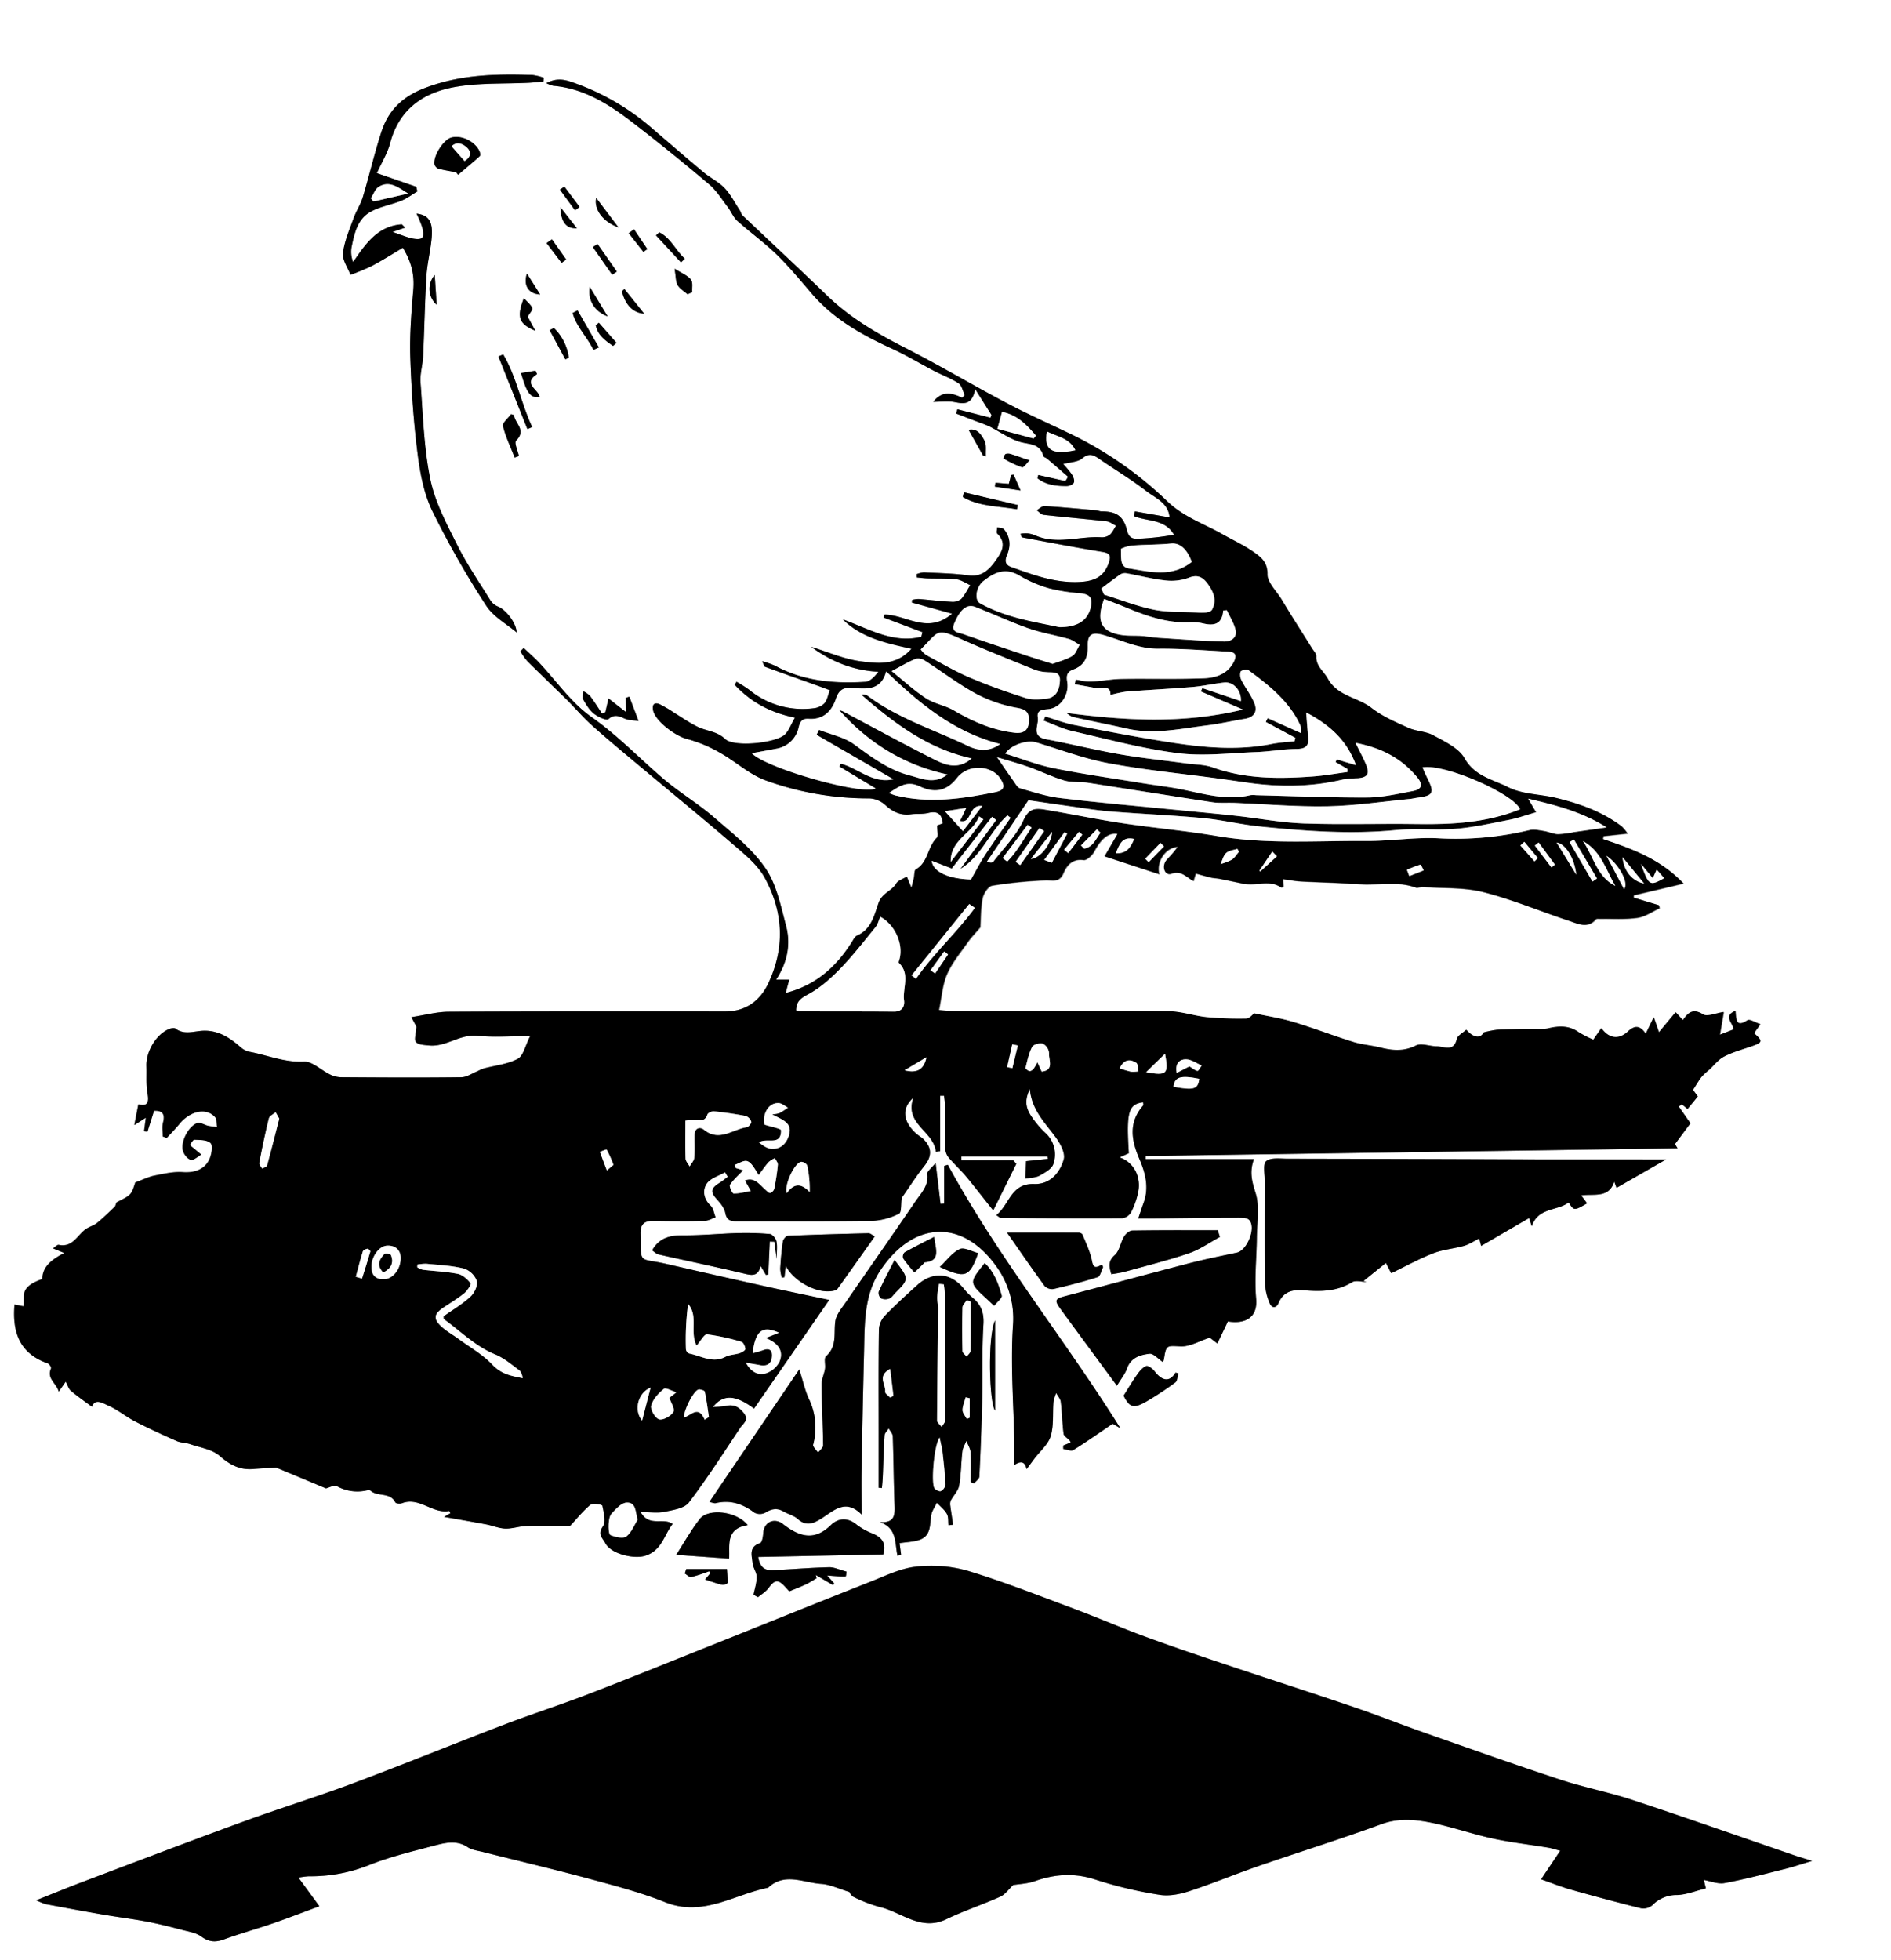 <svg xmlns="http://www.w3.org/2000/svg" viewBox="0 0 820 850"><rect x="0" y="0" width="820" height="850" fill="#808080" stroke="none"/><defs><style>.cls-1{fill:#fff;}</style></defs><title>0bird</title><g id="Layer_2" data-name="Layer 2"><g id="Layer_1-2" data-name="Layer 1"><path class="cls-1" d="M820,850H0V0H820ZM396.08,476c-4.07,11.42,8.9,14.5,9.77,23.41l1.83-.34v-24l1.71,0c.14,1.54.39,3.07.4,4.61.06,6.17,0,12.34.14,18.5a6.53,6.53,0,0,0,1.51,3.76c2.34,2.78,5.06,5.25,7.39,8,3.68,4.41,7.17,9,11.85,14.89l10-20.19-1.25-1.5H416.85l0-1.66h37.41l.15,1-9.48,1c-.11,2.64-.22,4.88-.34,7.6,2.45-.49,4.61-.45,6.24-1.36,2.26-1.27,5.24-2.88,5.92-5a12.59,12.59,0,0,0-3.65-13.66,41.14,41.14,0,0,1-5.77-6.86c-2.74-4.06-3-7.38-.77-12,.89,9.61,7.14,15.06,11.7,21.61,1.76,2.52,3.69,6.39,3,8.9-1.73,6-6.07,10.9-12.83,10.66-10.14-.36-10.68,9-16.42,13.51,1.22.74,1.63,1.2,2,1.2,17.57.1,35.15.22,52.72.11a5.26,5.26,0,0,0,3.76-2.6,35,35,0,0,0,3-8.45c1.49-6.74-1.82-13.22-8-15.29l4-1.82c-1.13-17.9-.22-21.21,6.2-22.1,0,.5.2,1.15,0,1.42-6.48,7.39-5.09,15.14-1.57,23.31,2.58,6,4.18,12.3,1.77,18.88-.73,2-1.37,4-2.31,6.75,2.42,0,4.21,0,6,0,12.49-.11,25-.27,37.46-.32,1.58,0,3.76,0,4.65,1,3.1,3.32-.85,13.2-5.34,14.15-7,1.48-13.95,2.88-20.84,4.67-17.84,4.63-35.62,9.5-53.45,14.15-4.59,1.2-5,1.79-2.08,5.77,7.78,10.68,15.62,21.31,24.31,33.14,1.77-3,3.53-5.05,4.37-7.46,1.68-4.79,5.78-5.93,9.77-6.4,1.72-.21,3.76,2.27,6.13,3.84-.69.24-.42.22-.39.12a10.1,10.1,0,0,0,.56-1.85c.9-6.05,1.35-5.57,7.13-5.31,4,.19,8.12-2.31,12.71-3.78l3.25,2.49,4.56-9.55c6.75,1.19,13-1,12.25-9.84s.21-17.62.3-26.45c.07-6.49,1.31-13.42-.53-19.36-1.49-4.82-2.81-9-.72-14.71h-47l0-1.36,230.67-3.36c-.36-.61-.73-1.22-1.09-1.84l6.71-9L728,479.79l1.3-1c.92.75,1.84,1.5,2.49,2.05l4.46-5.46c-.61-.83-1.37-1.86-2.08-2.84,1.3-2,2.39-3.95,3.74-5.69a26.35,26.35,0,0,1,3.25-3c2.14-1.95,4-4.47,6.46-5.75,3.81-2,8-3.11,12.13-4.53,4.64-1.61,4.76-2.19.89-5.6l2.92-3.82c-2.16-.7-4.63-2.32-5.61-1.68-5.33,3.47-4.78-.86-5.24-4.06-5.71,2.32-.55,5.5-.91,8.07L746,448.8c.6-3.58,1.12-6.64,1.66-9.86-3.45.48-7.15,2.19-9,1-4.23-2.67-6.34-.83-8.69,2.56l-3.12-3.45-7.27,8.71c-.63-1.84-1.28-3.72-2.25-6.52-1.37,2.83-2.31,4.77-3.45,7.14-2.57-3.75-4.75-3.75-7.81-.92-4,3.67-8.27,2.9-11.45-1.52l-3.47,5a48.39,48.39,0,0,1-6.32-3.22c-4.13-2.93-8.39-2.84-13.09-1.74-2.69.64-5.63.19-8.46.26-4.68.11-9.36.19-14,.41a46.68,46.68,0,0,0-5.63,1.13c-1.4,2.72-4.4,2.49-7.61-1.15-1.6,1.51-3.74,2.56-4.07,4-1.36,5.87-5.51,3.25-8.74,3.21-3,0-6.67-1.54-9-.36-5.24,2.64-10.11,2.19-15.36.89-3.91-1-8-1.25-11.87-2.45-8.67-2.7-17.16-6-25.85-8.61-5.42-1.64-11.09-2.48-17-3.76-.84.59-2.13,2.26-3.45,2.27a151.15,151.15,0,0,1-17.29-.62c-5.49-.56-10.92-2.52-16.38-2.57-31-.24-62-.08-93-.08-2.05,0-4.11-.27-6.68-.44,1.2-5.69,1.49-11,3.49-15.59,2.18-5,5.85-9.34,9-13.86,1.52-2.17,3.4-4.08,5.44-6.48.23-3.56.14-8.18,1-12.61.4-2.07,2.44-5.15,4.13-5.43a190.19,190.19,0,0,1,22.88-2.27c3.26-.15,6.2,1.17,8.07-3.22,1.39-3.24,3.77-6.3,8.64-5.6,1.42.2,3.87-2.12,4.77-3.85,2.78-5.35,6.19-8.29,10.08-7.45l-5.64,9.69,23.67,7.75c-1.46-5.72,3-11.78,8.12-11.85-.87,1.08-1.53,2-2.26,2.8-.87,1-1.84,1.93-2.69,3-2.19,2.65-.71,6.82,2,5.84,4.46-1.61,6.52,1.55,9.68,3.17l1-3.25c2.52.68,4.52,1.28,6.55,1.75,1.23.28,2.51.29,3.74.53,3.53.69,7,1.46,10.56,2.16,5.33,1.08,11.09-2,16.18,1.64.12.09.55-.26,1-.48-.07-1.11-.15-2.23-.21-3.18,2.81.36,5.22.83,7.64,1,8.46.45,16.94.58,25.38,1.21,8.16.6,16.47-1.5,24.51,1.44.84.3,2-.31,2.94-.24,8.81.61,17.92.07,26.35,2.2,12.68,3.2,24.84,8.39,37.3,12.49,3.77,1.25,7.9,3.49,11.54-.66.32-.36,1.27-.19,1.92-.21,5.38-.1,10.84.31,16.12-.45,3.33-.48,6.4-2.71,9.59-4.16-.08-.42-.15-.85-.23-1.28l-11-3.33.06-1,21.57-5.09c-10.09-10.71-22.48-15.11-35-19.29l.33-1.26,10.43-1.12a21.14,21.14,0,0,0-2.51-3.07c-8.49-6.47-18.34-9.92-28.54-12.39-6.91-1.68-14.61-1.54-20.73-4.64-6.59-3.33-14.58-4.71-19-12.6-2.5-4.44-8.54-7.17-13.42-9.87-3.23-1.79-7.44-1.73-10.86-3.27-5.53-2.48-11.29-4.95-16-8.63-6-4.69-14.76-5-19-12.75-1.77-3.21-5.22-5.39-5-9.77,0-1.11-1.17-2.3-1.87-3.42-3-4.87-6.11-9.72-9.16-14.58-1.36-2.18-2.71-4.36-4-6.56-2.21-3.67-6.21-7.39-6.14-11,.09-5.19-2.81-7.31-5.8-9.44-4.27-3-9.13-5.24-13.72-7.84-8.06-4.57-16.72-7.36-23.94-14.3A161.41,161.41,0,0,0,464,188.09c-9.14-4.38-18.42-8.49-27.37-13.23-14.8-7.83-29.2-16.42-44.12-24-12.22-6.22-23.87-13-33.8-22.61C346.59,116.51,334.22,105,322,93.42c-.56-.53-.7-1.48-1.15-2.16-2.14-3.26-3.94-6.85-6.59-9.64s-6.19-4.42-9.1-6.86C297.37,68.27,289.72,61.63,282,55A104.16,104.16,0,0,0,248,35.6c-3.35-1.16-6.7-1.83-11.07.47a16.82,16.82,0,0,0,3,1.13C253,38.3,263.73,45,273.79,52.71q17.15,13.22,33.72,27.17c3.19,2.68,5.49,6.46,8.08,9.82,1.5,2,2.43,4.47,4.2,6.07,5.54,5,11.66,9.35,17,14.54s10.32,11.24,15.29,17c9.55,11.14,21.95,18,35.05,24,6.17,2.81,12,6.38,18,9.52,3.53,1.83,7.33,3.21,10.63,5.38,1.39.92,1.79,3.35,2.64,5.09l-1.09,1.17c-4.39-2.08-8.64-3.22-12.6,1.77,3.45,0,6.43-.43,9.23.1,4,.77,7.56,1.45,9-5.62L430,179.9l-.45,1.24-14.31-3.68-.56,1.85,10.24,3.93a45.83,45.83,0,0,1,4.47,1.8c4.17,2.14,8.11,5,12.5,6.42,4.12,1.37,9.17.51,10.61,6.3.12.46,1.09.66,1.58,1.08,3.06,2.62,6.1,5.27,9.14,7.9L462,208.6,450.23,206c-.12.47-.23.94-.35,1.41,3.64,2.88,8.1,3.42,12.65,3.39,1.11,0,2.81-.73,3.15-1.57s-.27-2.51-.92-3.52a45.16,45.16,0,0,0-3.71-4.48c3.09-.84,6.33-.84,8.24-2.44,3-2.5,4.9-1.51,7.4.23,6.71,4.63,13.74,8.84,20.19,13.8,4.06,3.13,9.78,5.22,10.28,11.58l-15-2.62c-.18.68-.35,1.36-.53,2,5.78,2.48,13.41,1.12,17.46,8.12a111.84,111.84,0,0,1-15.52,1.73c-2.69.18-4.13-.68-4.86-3.64-1.54-6.2-4.59-8.2-11-8.21-.81,0-1.6-.4-2.41-.47-7.45-.66-14.9-1.37-22.37-1.83-1.08-.06-2.25,1.17-3.38,1.8,1,.68,1.93,1.86,3,2,9.08,1,18.18,1.77,27.26,2.79,1.43.16,2.75,1.26,4.13,1.93-.86,1.32-1.5,2.89-2.65,3.88a5.59,5.59,0,0,1-3.66,1.14c-9.61-.62-19.35,3.39-28.85-.89a11.45,11.45,0,0,0-3.33-.82,16.12,16.12,0,0,0-2.85.15c.13,1.23.54,1.58,1,1.66,11.37,2.1,22.73,4.3,34.15,6.16,3,.49,4.24,1.17,3.2,4.38-1.82,5.6-5.23,8.17-11.94,8.66-10.77.79-20.61-2.86-30.48-6.38-2.69-1-2.95-2.69-1.9-5.14,1.69-4,1.54-7.85-1.28-11.26-.54-.64-1.94-.57-2.94-.83,0,.9-.46,2.23,0,2.65,4.55,4.38,1.71,8.5-.83,12-2.67,3.71-5.92,7-11.58,6.17-6.4-.89-12.92-1-19.4-1.31a10.87,10.87,0,0,0-3.15.79l.16,1.41c1.55.14,3.1.35,4.66.4,4.16.13,8.36-.07,12.48.4,2.07.24,4,1.66,6,2.54-1.28,2-2.33,4.3-3.94,6A5.84,5.84,0,0,1,412.7,261c-4.78-.25-9.55-.85-14.33-1.22a12.31,12.31,0,0,0-2.85.4l-.08,1.13,17.42,4.83c-10.63,9.17-20,.42-29.29.4-.14.42-.27.85-.41,1.27L400,274.17c-.17.66-.35,1.31-.52,2-12.31,3.07-22.91-3.5-34-7.53,8,7.94,18.5,10.25,29.75,12.71-6.67,7.53-14.75,6.38-21.91,5.47-7.35-.94-14.41-4.11-21.59-6.31,8.58,6.33,18,10.21,29.14,10.83-1.69,2.19-3.6,4.22-5.62,4.35-13.6.86-26.92-.25-39.22-7a40.73,40.73,0,0,0-5.55-1.94c.79,1.61.89,2.3,1.21,2.41,7.41,2.69,14.85,5.31,22.27,8,2,.7,3.91,1.44,5.86,2.17-.74,1.92-1.09,4.17-2.34,5.66a7.82,7.82,0,0,1-4.78,2.18A36.56,36.56,0,0,1,324.74,299a56.76,56.76,0,0,0-5.41-3.42l-.77,1.31c6.81,7.34,15.23,12.06,26.13,14.26-1.74,3-2.62,5.63-4.39,7.34-3.88,3.72-22.07,5.57-25.89,1.92-3.48-3.32-7.62-3.35-11.37-5.05s-7.1-4.13-10.62-6.25a56.45,56.45,0,0,0-6.32-3.75c-2.48-1.08-3.44.21-2.9,2.7,1,4.68,9.84,11.16,14.63,12.32a59,59,0,0,1,14.38,6c6.76,3.77,12.73,9.41,19.86,12a130.79,130.79,0,0,0,45,7.78,10.92,10.92,0,0,1,6.73,2.82c3.29,3,6.73,4.67,11.23,4.07,2.47-.32,5.07,0,7.46-.58,4-1,5.93.41,6.3,4.53l-2.46.91c0,2.11.71,4.52-.12,5.32-4.06,3.92-3.68,10.69-9.1,13.71-.74.41-.57,2.43-.86,3.7-.21,1-.47,1.92-1.06,4.24-1-2.56-1.52-3.75-2-4.82-1.78,1.1-3.81,1.66-4.59,3-2,3.34-6.16,4.11-7.67,8.45-1.81,5.18-3.07,11.39-9.25,14.09-1.07.46-1.75,2-2.46,3.08-6.76,10.6-15.55,18.56-28.57,21.84l1.57-5.78h-5.7c5-7.64,6.38-15.5,4.31-23.35-2.26-8.6-4.08-18-9-25.05-5.82-8.45-14.39-15.13-22.3-22-6.91-6-14.86-10.7-21.81-16.61-10.45-8.91-19.86-18.84-31.27-26.86-8.82-6.2-15.29-15.74-22.87-23.74-2.05-2.17-4.33-4.13-6.51-6.19-.48.48-1,1-1.45,1.43a28.72,28.72,0,0,0,3,4.25c5.69,5.68,11.52,11.21,17.24,16.87,3.53,3.5,6.75,7.34,10.44,10.67,6,5.44,12.29,10.64,18.52,15.86,14.64,12.27,29.44,24.36,43.92,36.82,4.76,4.08,9.93,8.42,12.85,13.77,8.05,14.77,8.9,30.24,1.48,45.85-3.69,7.75-10,12.09-18.54,12.08-40,0-80-.07-120,.13-5.16,0-10.31,1.46-16.18,2.34l2.2,4.14c-.19,3.09-1.09,5.67-.21,6.65,1.08,1.21,3.64,1.27,5.59,1.48,7.39.77,13.4-5,21-4.2,6.94.73,14,.16,22.93.16-2.15,4.18-2.95,8.56-5.38,9.85-4.43,2.35-9.84,2.85-14.83,4.19a23.47,23.47,0,0,0-2.63,1.17c-2.32.93-4.65,2.6-7,2.62-17.45.2-34.91.09-52.37,0a11.36,11.36,0,0,1-4.67-1.24c-3.81-1.85-7.61-5.72-11.25-5.53-8.35.42-15.69-2.79-23.48-4.24a8.58,8.58,0,0,1-3.93-2c-4.75-4.21-9.88-7.5-16.53-7.14-4,.21-8,1.84-11.8-1-.57-.43-2-.06-2.88.31-5.52,2.39-9.87,9.73-9.64,16,.14,4-.24,8.16.49,12.07.88,4.67-1,5.32-4,4.5l-1.79,8.95,5-3.18c-.36,2.73-.57,4.26-.77,5.8l1.44.31,2.86-9.1c3.57-.16,4.94,1.3,3.91,5.15-.5,1.86-.09,4-.09,6l1.72.62c1.81-2,3.71-3.92,5.41-6,4.74-5.78,11.69-7.29,15.5-3.05.86,1,.64,2.88.91,4.36-1.31-.19-2.64-.29-3.93-.58-1.59-.36-3.44-1.66-4.66-1.19-3.86,1.48-7.28,8.15-6.22,12,.44,1.58,2,3.66,3.4,3.93s3.1-1.47,4.55-2.26l-5-4.14c.68-.81,1.4-2.34,2-2.31,2.41.12,5.45,0,7,1.44,1.06,1,.53,4.43-.22,6.43-1.87,4.91-6.5,6.59-11.75,6.2-4-.3-8.2.68-12.23,1.48-2.51.49-4.87,1.71-8.42,3-1.72,5.43-1.74,5.4-7.91,8.52-.52.26-.49,1.47-1,2-2.48,2.41-4.95,4.85-7.63,7-1.37,1.12-3.24,1.6-4.74,2.59-3.81,2.55-5.76,8.22-11.9,6.93-.63-.13-1.5.89-2.5,1.53l4.9,2c-5.5,2.85-9.47,5.93-9.5,11.29-2.88,1-5.77,2.31-7.2,4.52-1.21,1.87-.72,4.85-1,7.3l-3.87-.75c-1.06,12.16,2.3,21.27,14.39,25.51.69.24,1.65,1.75,1.44,2.21-2,4.45,2.32,6.34,3.35,10.06l3-4.34c.91,1.68,1.29,3.21,2.27,4,2.89,2.43,6,4.58,9.1,6.88,1.39-3.88,4.93-1.43,7.41-.34,3.94,1.74,7.34,4.65,11.19,6.64,5.94,3.07,12,5.86,18.16,8.57,1.76.78,3.88.69,5.73,1.32,4.4,1.52,9.6,2.24,12.88,5.11,4.46,3.9,8.77,6.21,14.63,5.7,3.78-.32,7.57-.46,9.94-.6l21.54,9c1.34-.31,3.56-1.59,4.76-.95a18.26,18.26,0,0,0,12.69,1.88c.61-.15,1.53-.25,1.91.08,3.08,2.72,8.48.5,10.75,5.09.25.49,2,.66,2.85.34,7.52-2.9,13.28,4.75,20.52,3.35a5,5,0,0,1,.47,1l-2.69,1.57c6.42,1.14,12.35,2.15,18.25,3.27,2.78.53,5.51,1.72,8.28,1.81,3,.09,6.09-1,9.15-1.13,6.65-.19,13.3-.06,18.95-.06,3.16-3.38,5.7-6.63,8.82-9.15,1-.83,5.06-.1,5.17.43.59,3,1.63,6.94.22,9-2.42,3.47-.17,4.91,1.06,7.25,2.42,4.62,12.35,7,17.29,5.44,7.33-2.34,8.1-9,11.89-13.8-4.16-3-10.09,1.57-13.87-5.15,4.23,0,7.41.51,10.34-.12,3.7-.8,8.58-1.47,10.54-4,7.95-10.41,15-21.5,22.29-32.42,1.22-1.84,4-3.38,1.51-6.44-2.14-2.66-4.42-3.81-7.79-3a34.2,34.2,0,0,1-5.56.4c4.62-5.66,9.8-5.22,17.84.7l32.63-47.08c-10.71-2.28-20.08-4.2-29.42-6.28q-20.6-4.57-41.15-9.34c-12.24-2.82-11,.59-11.25-13.19-.08-4.3,1.84-5.53,5.71-5.47,7.33.12,14.65.13,22,0,1.63,0,3.24-1,4.85-1.55-.69-1.72-1-3.9-2.18-5.06-3.06-2.9-3.59-6.66-1.71-9.51,1.56-2.37,5.23-3.37,8-5l1.19,2c-1.18.88-2.31,1.85-3.56,2.62-3.94,2.42-4.07,4-1.05,7.3,1.52,1.65,3.13,3.69,3.52,5.77.6,3.16,2.27,3.57,4.88,3.57,19.65,0,39.3.14,58.94-.16a28.42,28.42,0,0,0,11.54-3.14c1.13-.55.73-4.21,1.09-6.44a3.57,3.57,0,0,1,.69-1.32c3-4.35,5.91-8.86,9.22-13s3.32-7.86-.57-11.62c-.83-.81-1.9-1.36-2.78-2.12C391.6,486.52,390.72,480.54,396.08,476ZM668.27,814.87c4.25,1.46,8.31,3.09,12.5,4.27,10.23,2.88,20.5,5.65,30.82,8.21a6.12,6.12,0,0,0,4.88-1.28A14.52,14.52,0,0,1,727,821.6c4.17-.07,8.31-1.82,12.73-2.89-.46-1.84-.79-3.15-.9-3.63,2.9.49,6.12,1.87,9,1.34,8.82-1.64,17.51-4,26.23-6.13,3.51-.88,7-2,11.75-3.49-3.3-1-5.17-1.54-7-2.16-23.57-8.08-47.07-16.36-70.72-24.17-10.37-3.43-21.18-5.49-31.55-8.9-19.63-6.46-39.1-13.38-58.59-20.23-10.35-3.63-20.54-7.69-30.92-11.21-19-6.45-38.13-12.59-57.16-19-11.33-3.8-22.66-7.63-33.87-11.76-10.28-3.78-20.35-8.14-30.61-12-15.23-5.67-30.37-11.67-45.89-16.37a58,58,0,0,0-22.31-1.75c-6.58.7-13,3.84-19.27,6.33-23.43,9.26-46.78,18.71-70.17,28.06-17.57,7-35.11,14.14-52.77,20.93-12.1,4.66-24.47,8.62-36.58,13.25-21.88,8.37-43.57,17.23-65.51,25.44-15.69,5.87-31.73,10.79-47.46,16.55C82.14,798.37,59,807.21,35.81,816c-6.4,2.42-12.73,5-20.06,7.94a25.32,25.32,0,0,0,4,1.68c8.16,1.54,16.33,3.06,24.51,4.47,6.53,1.12,13.12,1.92,19.62,3.15,5.14,1,10.22,2.29,15.28,3.61,2.77.72,5.88,1.19,8.08,2.81,3.22,2.36,6,2.65,9.68,1.33,7-2.54,14.24-4.55,21.31-7,6.81-2.35,13.54-5,20.26-7.44l-9.08-12.4a36.85,36.85,0,0,1,4.43-.6,68.07,68.07,0,0,0,26.2-4.86c9.19-3.66,18.94-6,28.54-8.51,4.69-1.23,9.53-2.37,14.24.76,1.86,1.23,4.38,1.5,6.63,2.07,15.54,3.93,31.14,7.61,46.6,11.79,10.9,2.94,21.9,5.83,32.35,10,16.37,6.55,29.93-3.33,44.67-6.27,7.19-6.73,15.32-2.16,23-1.66,3.9.26,7.69,2.14,12.25,3.5.12.15.72,1.67,1.79,2.15a62.52,62.52,0,0,0,11.43,4.39c9.5,2.22,17.78,10.6,28.86,5.26,7.61-3.67,15.71-6.31,23.43-9.79,2.13-1,3.65-3.27,5.48-5,2.82-.48,6.29-.59,9.41-1.69,8.83-3.12,17.37-3.66,26.51-.61a180.82,180.82,0,0,0,27.52,6.52c4.07.68,8.73-.2,12.75-1.51,10.23-3.35,20.18-7.51,30.36-11,17.71-6.12,35.61-11.68,53.19-18.13,6.84-2.51,13.52-2.13,20.07-.92,9.41,1.74,18.52,5,27.89,7.1,8,1.75,16.17,2.65,24.25,4,1.57.26,3.1.78,5.3,1.35C673.66,806.79,671.08,810.65,668.27,814.87Zm54.14-312.11H698.67c-10.65,0-21.31,0-32,0q-54.32-.17-108.62-.32c-3.11,0-7.11-.58-9.05,1.06-1.53,1.29-.61,5.58-.61,8.54,0,14.8-.12,29.6.08,44.39a24.86,24.86,0,0,0,2,8.58c1,2.39,2.9,2.32,3.91-.06,2.09-5,6.16-5.85,10.76-5.48,7.33.6,14.42.61,21.07-3.47,1.55-.94,4.16-.14,6.28-.14l-1.33-.39,9.74-7.85,2.32,4.47c6.26-3,12.07-6.26,18.21-8.65,4.22-1.65,8.94-2,13.34-3.23,2.27-.65,4.32-2.06,6.61-3.2.08.32.39,1.46.85,3.22l20.78-12.07c.47,1.41.82,2.47,1.17,3.54,2.69-8.19,11-6.56,16-10.31,2.37,3.64,2.37,3.64,8,.38l-2.57-3.43c5.6-.81,12,1.38,14.33-6l1,2.72ZM307.59,651.27c1.56.31,2.24.66,2.8.53,6.33-1.51,11.7.31,16.77,4.14a5.17,5.17,0,0,0,4.72,0c2.7-1.69,5.09-2.15,7.9-.52,2,1.17,4.48,1.73,6.15,3.23,3.69,3.32,6.75,2,10.3-.2,5.29-3.3,10.41-8.78,17.39-1.72,0-7.36-.1-13.59,0-19.82q.47-25.68,1.09-51.35c.3-12.1,0-24.25,7.27-35,14.17-21,35.11-22.19,49.93-1.65A38.68,38.68,0,0,1,439.28,575c-1.07,17,.31,34.24.64,51.38.05,2.63,0,5.26,0,8.85,3.91-2.58,4.86-.11,5.29,1.82,1.08-1.46,2.26-3.07,3.45-4.66,2.41-3.2,5.89-6.08,7-9.68,1.39-4.61.78-9.81,1.18-14.74A18.62,18.62,0,0,1,458,604c.71,1.28,1.87,2.5,2,3.85.56,4.6.61,9.26,1.22,13.85.13,1,1.71,1.88,2.59,2.83a4,4,0,0,1,.46.91l-3.21,1.33v1.49c1.48.19,3.38,1.07,4.36.47,5.64-3.49,11.06-7.33,17.07-11.41l3.35,1.95c-24.59-39.25-53.21-74.41-74.84-114.23l-1.57.5v16.37l-1.58.11c-.65-5.47-1.31-10.94-2.13-17.76-1.81,2.27-3.75,3.63-3.61,4.72.69,5.17-2.74,8.41-5.18,12-9.92,14.54-20.06,28.93-30,43.43-1.86,2.71-4.33,5.57-4.73,8.59-.69,5.25.86,10.77-4,15.07-1,.87-.16,3.63-.46,5.48-.36,2.28-1.51,4.52-1.49,6.77.09,8.78.59,17.57.69,26.35,0,1.06-1.43,2.13-2.2,3.2-.75-1.18-2.36-2.55-2.13-3.49a28.63,28.63,0,0,0-1.8-19.73c-1.74-3.7-2.6-7.82-4.22-12.88C333,613.78,320.46,632.3,307.59,651.27Zm103.7,10.09,2-.25c-.4-2.72-.85-5.43-1.2-8.15a4.19,4.19,0,0,1,.17-2.27c1.17-2.22,3.23-4.21,3.65-6.52.88-4.87.83-9.89,1.41-14.83.18-1.56,1.13-3,1.73-4.56.64,1.64,1.73,3.26,1.83,4.94.26,4.27.09,8.58.09,12.87l1.38.69c.81-1,2.28-2,2.33-3q.82-16.86,1.24-33.75c.25-10.74-.14-21.51.53-32.22.29-4.67-.78-8.06-4.05-11.06a31.27,31.27,0,0,1-3.92-3.79c-6.83-9-15.23-7.23-20.66-2.29-4.77,4.34-9.57,8.67-14.05,13.29a9.48,9.48,0,0,0-2.63,5.83c-.22,14.91-.12,29.82-.12,44.73v24.11l1.4.11c.13-1.68.31-3.35.38-5,.25-6,.38-11.92.77-17.87.07-1,1.18-2,1.8-3,.62,1.16,1.73,2.31,1.77,3.5.35,10,.4,19.94.78,29.9.16,4.17.05,7.67-6.4,7.27,7.58,2.5,6.46,9.16,7.67,14.58l1.56-.48c-.27-2.05-.55-4.1-.67-5,3.15-.49,6-.53,8.61-1.42,5.22-1.79,4.42-6.68,5.15-10.84.33-1.84,1.59-3.51,2.43-5.26,1.48,1.6,3.3,3,4.34,4.87C411.36,657.79,411.1,659.7,411.29,661.36ZM224,274.21c0-3.75-4.4-9.9-8.4-11.33a6.91,6.91,0,0,1-3.16-2.86c-4.89-7.89-10.17-15.6-14.3-23.88-4.55-9.14-9.56-18.51-11.58-28.36-2.81-13.7-3.18-27.92-4.24-41.94-.28-3.73.94-7.55,1.12-11.35.54-11.62.73-23.26,1.45-34.87.35-5.66,1.85-11.24,2.28-16.89.52-6.71-1.36-9.51-6.58-10.1a45.85,45.85,0,0,1,2.49,6c.39,1.46.72,3.69-.05,4.48s-3,.56-4.49.24c-2.35-.52-4.6-1.5-8.34-2.77l5.45-1.88L174.2,97.3c-10.45.71-15.71,8.42-21.13,16.36a12.08,12.08,0,0,1-.73-6.22c1.22-5.87,2.45-12.17,8-15.41,4.13-2.4,9.19-3.16,13.71-5,2.44-1,4.59-2.65,6.88-4L180.5,81l-17.09-5.9c2.08-4.59,4.62-8.61,5.77-13,3.95-15.1,14.85-22.23,29-24.51,10.16-1.64,20.66-1.17,31-1.67,2.16-.11,4.31-.37,6.47-.56l.11-1.61a23.13,23.13,0,0,0-4.81-1.18c-15.71-.53-31.1-.24-46.36,5.49-10,3.74-16.1,9.59-19.17,19.07S160.16,76,157.33,85.41c-1,3.23-2.94,6.16-4.08,9.35-1.77,4.94-3.95,9.91-4.54,15-.34,3,2.08,6.24,3.26,9.38a98.43,98.43,0,0,0,9.23-3.83c4.57-2.42,9-5.21,13.48-7.89,3.86,6.38,5,11.94,4.52,18.2-.84,9.74-1.62,19.57-1.3,29.33.46,13.91,1.41,27.85,3.16,41.65,1.07,8.48,2.71,17.34,6.38,24.94a392.88,392.88,0,0,0,23.38,41.07C213.93,267.48,219.75,270.6,224,274.21ZM383,674c1.42-4.75-.52-7.31-4.4-9a28.65,28.65,0,0,1-6.95-3.79c-4-3.4-8.13-3.13-11.49.15-7.21,7-13.79,4.73-20.51-.45a7.58,7.58,0,0,0-.8-.6c-3.83-2.22-7.63,0-7.9,4.53-.09,1.5-.53,4-1.37,4.26-5,1.58-3.54,5.41-3.24,8.64.18,2.06,1.76,4,1.78,6,0,2.56-.87,5.13-1.37,7.7l1.91,1.09c1.55-1.3,3.4-2.36,4.57-3.94,2.77-3.75,4.1-4,7.25-.54l1.78,1.92c2.52-1,4.79-1.89,7-2.92,1.67-.78,3.22-1.81,4.83-2.72-.11-.48-.23-1-.34-1.43l7.51,4.4.47-.76-3.05-3.43c3.18.23,5.61.49,8,.42.23,0,.4-2.08.4-2.09-3.15-.83-5.38-2-7.58-1.9-7.52.17-15,.8-22.55,1.18-3.38.17-7.11.78-8.18-5.64ZM340.76,548.92c3.47,6.76,13.84,12.37,20.83,10.72a3,3,0,0,0,1.68-.93c5.34-7.44,10.63-14.93,16.07-22.61-1.22-.66-1.94-1.39-2.64-1.37-11.68.27-23.36.6-35,1.11-.8,0-2.05,1.54-2.2,2.5-.59,3.91-.92,7.86-1.15,11.81a15.89,15.89,0,0,0,.7,3.78l1.13-.13C340.35,552.17,340.55,550.55,340.76,548.92Zm95.93-14.46c6,8.63,11.06,16,16.32,23.19a4.51,4.51,0,0,0,3.81,1.29c6.44-1.49,12.88-3.11,19.17-5.15,1.14-.36,1.59-2.84,2.37-4.34l-.5-1.13c-3.67,2.26-3.88.52-4.46-2.17-.81-3.73-2.53-7.27-4-10.84a2.15,2.15,0,0,0-1.69-.81C457.85,534.45,448,534.46,436.69,534.46Zm-153.92,7.68c1,.62,1.8,1.55,2.8,1.77,12.63,2.86,25.31,5.48,37.9,8.49,3.24.77,5.4.62,6.4-3.52l2.32,3.94,1-.19q.33-7.14.65-14.29l2,.06c.27,2.06.55,4.13,1,7.49,0-3.46.35-5.7-.13-7.75-.29-1.23-1.8-3-2.89-3.08a121.81,121.81,0,0,0-14.17-.38c-7.44.2-14.87,1-22.3.94C291.59,535.59,286.39,535.94,282.77,542.14ZM529,536.32c-.31-1-.61-1.93-.92-2.89-12.37,0-24.75-.08-37.12.12-1.23,0-2.86,1.43-3.57,2.63-1.53,2.57-1.91,6.17-4,8-3,2.61-2.5,4.93-1.51,8.31,2.09-.38,4-.58,5.91-1.1,9.29-2.57,18.66-4.87,27.77-8C520.27,541.79,524.5,538.73,529,536.32Zm-204.72,125c-4.68-6-17.06-7.44-20.81-2.67s-6.79,10.27-10.2,15.55l22.93,1.65C316.55,670.23,314.38,662.79,324.23,661.29Zm163-56.13c2.58,5.06,4.2,5.77,9.85,2.53a132.91,132.91,0,0,0,12.6-8.3c.9-.66.88-2.58,1.29-3.92l-1.2-.33c-2.46,4.14-5.7,3.85-9.08-.55-.86-1.13-2.82-2.61-3.65-2.29-1.57.6-2.88,2.24-3.93,3.71C491.13,598.77,489.41,601.71,487.22,605.16ZM197.76,74.68l.88,1.08c3.16-2.68,6.36-5.31,9.42-8.1.35-.31.13-1.58-.19-2.23-2.09-4.25-7.77-6.93-12.1-5.82-3.34.86-7.85,7.7-7.39,11.49a2.89,2.89,0,0,0,1.65,2C192.56,73.82,195.18,74.19,197.76,74.68ZM431.07,566.17c1.26-1.59,3.59-3.36,3.31-4.4-1.42-5.09-3.22-10.18-7.37-14.08-6.78,8.45-6.78,8.45.54,15.19C428.52,563.77,429.47,564.68,431.07,566.17ZM271.6,308.88l-7.75-6.05c-.54,2.34-1,4.13-1.36,5.93l-1.43.65c-1.73-2.57-3.37-5.21-5.24-7.68a11.32,11.32,0,0,0-2.83-2c-.1,1.13-.68,2.53-.22,3.34,1.3,2.28,2.7,4.71,4.68,6.31,1.75,1.42,5.49,3.15,6.34,2.41,2.87-2.49,5-1.06,7.5-.05,1.27.5,2.75.46,5.59.88-1.61-4.29-2.78-7.42-4-10.55l-1.67.54C271.34,304.19,271.42,305.75,271.6,308.88ZM405.08,536.32c-4.3,2.21-8.64,4.35-12.86,6.71a2.64,2.64,0,0,0-.57,2.56c1.45,2.16,3.21,4.11,4.85,6.13l3.87-3.78c.24-.22.46-.63.71-.66C408.06,546.71,405.69,541.58,405.08,536.32Zm-17.17,10c-2.54,5-4.85,9.3-6.87,13.73a3.11,3.11,0,0,0,1,2.9,4.78,4.78,0,0,0,3.59.07c1-.37,1.69-1.54,2.51-2.36C394.26,554.54,394.26,554.54,387.91,546.33Zm19.61,3c11.15,5.08,12.86,4.51,16.69-6-2.78-.7-6.07-2.66-8-1.76C413,543.05,410.66,546.39,407.52,549.36Zm24,23.14c-3.33,7-2.54,36.14,0,39.11ZM228.69,186.06l2.08-.88c-4.81-10.24-6.74-21.69-12.56-31.51l-2.09.86Zm-5.76-6.1-1.29-.41c-1.26,1.73-3.88,3.79-3.55,5.13,1.15,4.69,3.32,9.14,5.1,13.68l1.82-.67c-.47-2.28-2.12-5.73-1.22-6.64C228.51,186.33,223.16,183.59,222.93,180ZM418,213.46l-.51,2c7.27,4.26,15.58,3.91,23.48,5.34.14-.61.29-1.22.43-1.83ZM297.58,680.37l-.64,1.87c.95.55,2,1.71,2.82,1.53a72.41,72.41,0,0,0,7.76-2.53l.4,1-2.16,2.59c2.56.82,4.9,1.7,7.31,2.27.74.17,2.39-.47,2.41-.79.08-2.23-.15-4.48-.23-6ZM232.16,143.44l-3.34-6.14c.87-1.52,2.29-3,2-3.72-.62-1.5-2.17-2.63-3.67-4.28C224,137.43,224.88,140.4,232.16,143.44Zm25.16,8.28,2.35-1.1q-4.64-8-9.25-16.06l-2.14,1.13C249.92,141.74,254.73,146.16,257.32,151.72Zm40.85-24.13,2-.92c-.14-1.87.4-4.33-.58-5.49-1.58-1.86-4.18-2.86-7.05-4.67.6,3.52.47,5.63,1.35,7.16S296.69,126.31,298.17,127.59Zm-65.29,34.6-.65-1.45-6.3,1c2.58,9,4.06,10.82,8.1,10.45C233.64,168.86,226.35,166.45,232.88,162.19Zm213.64,37.32-1.58-.37c-2.06-.72-4.1-1.5-6.19-2.13a4.22,4.22,0,0,0-2.6-.2c-.55.23-1.06,1.94-1,1.95a43.36,43.36,0,0,0,8.06,3.84C443.93,202.82,445.39,200.6,446.52,199.51ZM295.28,113.77l1.71-1.58c-4-3.55-6.05-9-11.11-11.46l-1.42,1.32Q289.88,107.9,295.28,113.77ZM240.2,142.22l-1.86.94q3.41,6.33,6.82,12.66l1.49-.75A21.92,21.92,0,0,0,240.2,142.22Zm18.34-56.39c-1.1,4.91,2.92,10.39,9.65,12.78Zm.58,20-2.06,1.33,8.4,12,2-1.38Zm11.63,19.51-1.06.93c1.36,5.76,4.74,9.47,9.65,9.73Zm155.49,72.12,1.28.45c-.15-2.3.37-5-.6-6.83-1.3-2.48-3.09-5.47-6.88-4.68ZM188.51,119.24a9.15,9.15,0,0,0,.86,12.92C189.05,127.37,188.78,123.3,188.51,119.24Zm67.24,5.17c-1,5.72,2.08,10.69,7.75,12.79C260.7,132.59,258.55,129,255.75,124.41ZM439.54,205.8l-1.11.18c-.32,1.24-.63,2.48-1,3.83l-5.8-.48c-.08.57-.15,1.13-.23,1.69l11.15,1.66ZM265.82,150l1.52-1.33-7.66-8.73L258.35,141C259.18,145.32,262.5,147.63,265.82,150Zm-26.48-46.19L237,105.4l6.54,8.58,2-1.45Zm10-12.58,2-1.45-6.64-8.85-1.9,1.36Zm25.58,8.23-2.3,1.69,6.36,8.11,1.72-1.21ZM243,89.85c.21,6.56,2.52,9.34,7.14,9.14Zm-8.8,37.85-5.74-9.1C226.86,123.72,229.07,127.39,234.24,127.7Z"/><path d="M396.08,476c-5.36,4.58-4.48,10.56,1.46,15.73.88.76,1.95,1.31,2.78,2.12,3.89,3.76,3.84,7.51.57,11.62s-6.18,8.65-9.22,13a3.57,3.57,0,0,0-.69,1.32c-.36,2.23,0,5.89-1.09,6.44a28.42,28.42,0,0,1-11.54,3.14c-19.64.3-39.29.11-58.94.16-2.61,0-4.28-.41-4.88-3.57-.39-2.08-2-4.12-3.52-5.77-3-3.29-2.89-4.88,1.05-7.3,1.25-.77,2.38-1.74,3.56-2.62l-1.19-2c-2.74,1.6-6.41,2.6-8,5-1.88,2.85-1.35,6.61,1.71,9.51,1.23,1.16,1.49,3.34,2.18,5.06-1.61.54-3.22,1.51-4.85,1.55-7.32.17-14.64.16-22,0-3.87-.06-5.79,1.17-5.71,5.47.23,13.78-1,10.37,11.25,13.19q20.57,4.74,41.15,9.34c9.34,2.08,18.71,4,29.42,6.28L327,610.76c-8-5.92-13.22-6.36-17.84-.7a34.2,34.2,0,0,0,5.56-.4c3.37-.84,5.65.31,7.79,3,2.47,3.06-.29,4.6-1.51,6.44-7.28,10.92-14.34,22-22.29,32.42-2,2.57-6.84,3.24-10.54,4-2.93.63-6.11.12-10.34.12,3.78,6.72,9.71,2.16,13.87,5.15-3.79,4.79-4.56,11.46-11.89,13.8-4.94,1.57-14.87-.82-17.29-5.44-1.23-2.34-3.48-3.78-1.06-7.25,1.41-2,.37-6-.22-9-.11-.53-4.14-1.26-5.17-.43-3.12,2.52-5.66,5.77-8.82,9.15-5.65,0-12.3-.13-18.95.06-3.06.09-6.12,1.22-9.15,1.13-2.77-.09-5.5-1.28-8.28-1.81-5.9-1.12-11.83-2.13-18.25-3.27l2.69-1.57a5,5,0,0,0-.47-1c-7.24,1.4-13-6.25-20.52-3.35-.82.32-2.6.15-2.85-.34-2.27-4.59-7.67-2.37-10.75-5.09-.38-.33-1.3-.23-1.91-.08a18.26,18.26,0,0,1-12.69-1.88c-1.2-.64-3.42.64-4.76.95l-21.54-9c-2.37.14-6.16.28-9.94.6-5.86.51-10.17-1.8-14.63-5.7-3.28-2.87-8.48-3.59-12.88-5.11-1.85-.63-4-.54-5.73-1.32-6.12-2.71-12.22-5.5-18.16-8.57-3.85-2-7.25-4.9-11.19-6.64-2.48-1.09-6-3.54-7.41.34-3.08-2.3-6.21-4.45-9.1-6.88-1-.82-1.36-2.35-2.27-4l-3,4.34c-1-3.72-5.33-5.61-3.35-10.06.21-.46-.75-2-1.44-2.21C8.64,586.94,5.28,577.83,6.34,565.67l3.87.75c.26-2.45-.23-5.43,1-7.3,1.43-2.21,4.32-3.47,7.2-4.52,0-5.36,4-8.44,9.5-11.29l-4.9-2c1-.64,1.87-1.66,2.5-1.53,6.14,1.29,8.09-4.38,11.9-6.93,1.5-1,3.37-1.47,4.74-2.59,2.68-2.18,5.15-4.62,7.63-7,.5-.49.47-1.7,1-2,6.17-3.12,6.19-3.09,7.91-8.52,3.55-1.31,5.91-2.53,8.42-3,4-.8,8.2-1.78,12.23-1.48,5.25.39,9.88-1.29,11.75-6.2.75-2,1.28-5.46.22-6.43-1.51-1.4-4.55-1.32-7-1.44-.64,0-1.36,1.5-2,2.31l5,4.14c-1.45.79-3.2,2.53-4.55,2.26s-3-2.35-3.4-3.93c-1.06-3.88,2.36-10.55,6.22-12,1.22-.47,3.07.83,4.66,1.19,1.29.29,2.62.39,3.93.58-.27-1.48,0-3.4-.91-4.36-3.81-4.24-10.76-2.73-15.5,3.05-1.7,2.07-3.6,4-5.41,6l-1.72-.62c0-2-.41-4.1.09-6,1-3.85-.34-5.31-3.91-5.15l-2.86,9.1-1.44-.31c.2-1.54.41-3.07.77-5.8l-5,3.18L60,478.83c3,.82,4.92.17,4-4.5-.73-3.91-.35-8-.49-12.07-.23-6.27,4.12-13.61,9.64-16,.87-.37,2.31-.74,2.88-.31,3.78,2.87,7.81,1.24,11.8,1,6.65-.36,11.78,2.93,16.53,7.14a8.58,8.58,0,0,0,3.93,2c7.79,1.45,15.13,4.66,23.48,4.24,3.64-.19,7.44,3.68,11.25,5.53a11.36,11.36,0,0,0,4.67,1.24c17.46.12,34.92.23,52.37,0,2.34,0,4.67-1.69,7-2.62a23.47,23.47,0,0,1,2.63-1.17c5-1.34,10.4-1.84,14.83-4.19,2.43-1.29,3.23-5.67,5.38-9.85-8.91,0-16,.57-22.93-.16-7.62-.8-13.63,5-21,4.2-2-.21-4.51-.27-5.59-1.48-.88-1,0-3.56.21-6.65l-2.2-4.14c5.87-.88,11-2.31,16.18-2.34,40-.2,80-.14,120-.13,8.51,0,14.85-4.33,18.54-12.08,7.42-15.61,6.57-31.08-1.48-45.85-2.92-5.35-8.09-9.69-12.85-13.77-14.48-12.46-29.28-24.55-43.92-36.82-6.23-5.22-12.49-10.42-18.52-15.86-3.69-3.33-6.91-7.17-10.44-10.67-5.72-5.66-11.55-11.19-17.24-16.87a28.72,28.72,0,0,1-3-4.25c.49-.47,1-.95,1.45-1.43,2.18,2.06,4.46,4,6.51,6.19,7.58,8,14,17.54,22.87,23.74,11.41,8,20.82,17.95,31.27,26.86,6.95,5.91,14.9,10.65,21.81,16.61,7.91,6.83,16.48,13.51,22.3,22,4.87,7.07,6.69,16.45,9,25.05,2.07,7.85.71,15.71-4.31,23.35h5.7l-1.57,5.78c13-3.28,21.81-11.24,28.57-21.84.71-1.11,1.39-2.62,2.46-3.08,6.18-2.7,7.44-8.91,9.25-14.09,1.51-4.34,5.7-5.11,7.67-8.45.78-1.31,2.81-1.87,4.59-3,.43,1.07.91,2.26,2,4.82.59-2.32.85-3.28,1.06-4.24.29-1.27.12-3.29.86-3.7,5.42-3,5-9.79,9.1-13.71.83-.8.12-3.21.12-5.32l2.46-.91c-.37-4.12-2.3-5.5-6.3-4.53-2.39.58-5,.26-7.46.58-4.5.6-7.94-1-11.23-4.07a10.92,10.92,0,0,0-6.73-2.82,130.79,130.79,0,0,1-45-7.78c-7.13-2.57-13.1-8.21-19.86-12a59,59,0,0,0-14.38-6c-4.79-1.16-13.61-7.64-14.63-12.32-.54-2.49.42-3.78,2.9-2.7a56.45,56.45,0,0,1,6.32,3.75c3.52,2.12,6.9,4.57,10.62,6.25s7.89,1.73,11.37,5.05c3.82,3.65,22,1.8,25.89-1.92,1.77-1.71,2.65-4.35,4.39-7.34-10.9-2.2-19.32-6.92-26.13-14.26l.77-1.31a56.76,56.76,0,0,1,5.41,3.42,36.56,36.56,0,0,0,27.95,8.07,7.82,7.82,0,0,0,4.78-2.18c1.25-1.49,1.6-3.74,2.34-5.66-1.95-.73-3.89-1.47-5.86-2.17-7.42-2.65-14.86-5.27-22.27-8-.32-.11-.42-.8-1.21-2.41a40.73,40.73,0,0,1,5.55,1.94c12.3,6.73,25.62,7.84,39.22,7,2-.13,3.93-2.16,5.62-4.35-11.17-.62-20.56-4.5-29.14-10.83,7.18,2.2,14.24,5.37,21.59,6.31,7.16.91,15.24,2.06,21.91-5.47-11.25-2.46-21.72-4.77-29.75-12.71,11.13,4,21.73,10.6,34,7.53.17-.65.35-1.3.52-2l-16.87-6.35c.14-.42.27-.85.41-1.27,9.27,0,18.66,8.77,29.29-.4l-17.42-4.83.08-1.13a12.31,12.31,0,0,1,2.85-.4c4.78.37,9.55,1,14.33,1.22a5.84,5.84,0,0,0,4.11-1.23c1.61-1.73,2.66-4,3.94-6-2-.88-3.94-2.3-6-2.54-4.12-.47-8.32-.27-12.48-.4-1.56-.05-3.11-.26-4.66-.4l-.16-1.41a10.87,10.87,0,0,1,3.15-.79c6.48.32,13,.42,19.4,1.31,5.66.78,8.91-2.46,11.58-6.17,2.54-3.52,5.38-7.64.83-12-.43-.42,0-1.75,0-2.65,1,.26,2.4.19,2.94.83,2.82,3.41,3,7.31,1.28,11.26-1,2.45-.79,4.18,1.9,5.14,9.87,3.52,19.71,7.17,30.48,6.38,6.71-.49,10.12-3.06,11.94-8.66,1-3.21-.19-3.89-3.2-4.38-11.42-1.86-22.78-4.06-34.15-6.16-.46-.08-.87-.43-1-1.66a16.12,16.12,0,0,1,2.85-.15,11.45,11.45,0,0,1,3.33.82c9.5,4.28,19.24.27,28.85.89a5.59,5.59,0,0,0,3.66-1.14c1.15-1,1.79-2.56,2.65-3.88-1.38-.67-2.7-1.77-4.13-1.93-9.08-1-18.18-1.77-27.26-2.79-1.05-.11-2-1.29-3-2,1.13-.63,2.3-1.86,3.38-1.8,7.47.46,14.92,1.17,22.37,1.83.81.07,1.6.46,2.41.47,6.37,0,9.42,2,11,8.21.73,3,2.17,3.82,4.86,3.64a111.84,111.84,0,0,0,15.52-1.73c-4-7-11.68-5.64-17.46-8.12.18-.68.35-1.36.53-2l15,2.62c-.5-6.36-6.22-8.45-10.28-11.58-6.45-5-13.48-9.17-20.19-13.8-2.5-1.74-4.42-2.73-7.4-.23-1.91,1.6-5.15,1.6-8.24,2.44a45.16,45.16,0,0,1,3.71,4.48c.65,1,1.29,2.6.92,3.52s-2,1.56-3.15,1.57c-4.55,0-9-.51-12.65-3.39.12-.47.23-.94.35-1.41L462,208.6l1.14-1.86c-3-2.63-6.08-5.28-9.14-7.9-.49-.42-1.46-.62-1.58-1.08-1.44-5.79-6.49-4.93-10.61-6.3-4.39-1.46-8.33-4.28-12.5-6.42a45.83,45.83,0,0,0-4.47-1.8l-10.24-3.93.56-1.85,14.31,3.68.45-1.24-7.06-11.18c-1.4,7.07-5,6.39-9,5.62-2.8-.53-5.78-.1-9.23-.1,4-5,8.21-3.85,12.6-1.77l1.09-1.17c-.85-1.74-1.25-4.17-2.64-5.09-3.3-2.17-7.1-3.55-10.63-5.38-6-3.14-11.85-6.71-18-9.52-13.1-6-25.5-12.82-35.05-24-5-5.8-9.84-11.73-15.29-17s-11.44-9.55-17-14.54c-1.77-1.6-2.7-4.11-4.2-6.07-2.59-3.36-4.89-7.14-8.08-9.82Q291,65.95,273.79,52.71C263.73,45,253,38.3,239.86,37.2a16.82,16.82,0,0,1-3-1.13c4.37-2.3,7.72-1.63,11.07-.47A104.16,104.16,0,0,1,282,55c7.68,6.59,15.33,13.23,23.11,19.72,2.91,2.44,6.52,4.15,9.1,6.86s4.45,6.38,6.59,9.64c.45.68.59,1.63,1.15,2.16,12.23,11.62,24.6,23.09,36.74,34.81,9.93,9.6,21.58,16.39,33.8,22.61,14.92,7.6,29.32,16.19,44.12,24,9,4.74,18.23,8.85,27.37,13.23a161.41,161.41,0,0,1,42.07,29.24c7.22,6.94,15.88,9.73,23.94,14.3,4.59,2.6,9.45,4.8,13.72,7.84,3,2.13,5.89,4.25,5.8,9.44-.07,3.64,3.93,7.36,6.14,11,1.33,2.2,2.68,4.38,4,6.56,3,4.86,6.12,9.71,9.16,14.58.7,1.12,1.92,2.31,1.87,3.42-.2,4.38,3.25,6.56,5,9.77,4.26,7.75,13,8.06,19,12.75,4.72,3.68,10.48,6.15,16,8.63,3.42,1.54,7.63,1.48,10.86,3.27,4.88,2.7,10.92,5.43,13.42,9.87,4.46,7.89,12.45,9.27,19,12.6,6.12,3.1,13.82,3,20.73,4.64,10.2,2.47,20,5.92,28.54,12.39a21.14,21.14,0,0,1,2.51,3.07l-10.43,1.12-.33,1.26c12.51,4.18,24.9,8.58,35,19.29l-21.57,5.09-.06,1,11,3.33c.08.43.15.86.23,1.28-3.19,1.45-6.26,3.68-9.59,4.16-5.28.76-10.74.35-16.12.45-.65,0-1.6-.15-1.92.21-3.64,4.15-7.77,1.91-11.54.66-12.46-4.1-24.62-9.29-37.3-12.49-8.43-2.13-17.54-1.59-26.35-2.2-1-.07-2.1.54-2.94.24-8-2.94-16.35-.84-24.51-1.44-8.44-.63-16.92-.76-25.38-1.21-2.42-.13-4.83-.6-7.64-1,.06,1,.14,2.07.21,3.18-.42.22-.85.57-1,.48-5.09-3.66-10.85-.56-16.18-1.64-3.52-.7-7-1.47-10.56-2.16-1.23-.24-2.51-.25-3.74-.53-2-.47-4-1.07-6.55-1.75l-1,3.25c-3.16-1.62-5.22-4.78-9.68-3.17-2.72,1-4.2-3.19-2-5.84.85-1,1.82-1.95,2.69-3,.73-.83,1.39-1.72,2.26-2.8-5.12.07-9.58,6.13-8.12,11.85l-23.67-7.75,5.64-9.69c-3.89-.84-7.3,2.1-10.08,7.45-.9,1.73-3.35,4.05-4.77,3.85-4.87-.7-7.25,2.36-8.64,5.6-1.87,4.39-4.81,3.07-8.07,3.22a190.19,190.19,0,0,0-22.88,2.27c-1.69.28-3.73,3.36-4.13,5.43-.88,4.43-.79,9.05-1,12.61-2,2.4-3.92,4.31-5.44,6.48-3.17,4.52-6.84,8.87-9,13.86-2,4.58-2.29,9.9-3.49,15.59,2.57.17,4.63.44,6.68.44,31,0,62-.16,93,.08,5.46.05,10.89,2,16.38,2.57a151.15,151.15,0,0,0,17.29.62c1.32,0,2.61-1.68,3.45-2.27,5.91,1.28,11.58,2.12,17,3.76,8.69,2.62,17.18,5.91,25.85,8.61,3.84,1.2,8,1.48,11.87,2.45,5.25,1.3,10.12,1.75,15.36-.89,2.33-1.18,6,.34,9,.36,3.23,0,7.38,2.66,8.74-3.21.33-1.46,2.47-2.51,4.07-4,3.21,3.64,6.21,3.87,7.61,1.15a46.68,46.68,0,0,1,5.63-1.13c4.68-.22,9.36-.3,14-.41,2.83-.07,5.77.38,8.46-.26,4.7-1.1,9-1.19,13.09,1.74a48.39,48.39,0,0,0,6.32,3.22l3.47-5c3.18,4.42,7.47,5.19,11.45,1.52,3.06-2.83,5.24-2.83,7.81.92,1.14-2.37,2.08-4.31,3.45-7.14,1,2.8,1.62,4.68,2.25,6.52l7.27-8.71,3.12,3.45c2.35-3.39,4.46-5.23,8.69-2.56,1.88,1.19,5.58-.52,9-1-.54,3.22-1.06,6.28-1.66,9.86l5.82-2.25c.36-2.57-4.8-5.75.91-8.07.46,3.2-.09,7.53,5.24,4.06,1-.64,3.45,1,5.61,1.68L760.62,448c3.87,3.41,3.75,4-.89,5.6-4.08,1.42-8.32,2.57-12.13,4.53-2.48,1.28-4.32,3.8-6.46,5.75a26.35,26.35,0,0,0-3.25,3c-1.35,1.74-2.44,3.68-3.74,5.69.71,1,1.47,2,2.08,2.84l-4.46,5.46c-.65-.55-1.57-1.3-2.49-2.05l-1.3,1,5.08,7.24-6.71,9c.36.62.73,1.23,1.09,1.84l-230.67,3.36,0,1.36h47c-2.09,5.7-.77,9.89.72,14.71,1.84,5.94.6,12.87.53,19.36-.09,8.83-1.09,17.72-.3,26.45s-5.5,11-12.25,9.84l-4.56,9.55L524.62,580c-4.59,1.47-8.71,4-12.71,3.78-5.78-.26-6.23-.74-7.13,5.31a10.1,10.1,0,0,1-.56,1.85c0,.1-.3.12.39-.12-2.37-1.57-4.41-4.05-6.13-3.84-4,.47-8.09,1.61-9.77,6.4-.84,2.41-2.6,4.51-4.37,7.46C475.65,589,467.81,578.4,460,567.72c-2.91-4-2.51-4.57,2.08-5.77,17.83-4.65,35.61-9.52,53.45-14.15,6.89-1.79,13.88-3.19,20.84-4.67,4.49-1,8.44-10.83,5.34-14.15-.89-1-3.07-1-4.65-1-12.49,0-25,.21-37.46.32-1.79,0-3.58,0-6,0,.94-2.76,1.58-4.77,2.31-6.75,2.41-6.58.81-12.89-1.77-18.88-3.52-8.17-4.91-15.92,1.57-23.31.23-.27,0-.92,0-1.42-6.42.89-7.33,4.2-6.2,22.1l-4,1.82c6.2,2.07,9.51,8.55,8,15.29a35,35,0,0,1-3,8.45,5.26,5.26,0,0,1-3.76,2.6c-17.57.11-35.15,0-52.72-.11-.41,0-.82-.46-2-1.2,5.74-4.52,6.28-13.87,16.42-13.51,6.76.24,11.1-4.69,12.83-10.66.72-2.51-1.21-6.38-3-8.9-4.56-6.55-10.81-12-11.7-21.61-2.24,4.64-2,8,.77,12a41.14,41.14,0,0,0,5.77,6.86,12.59,12.59,0,0,1,3.65,13.66c-.68,2.11-3.66,3.72-5.92,5-1.63.91-3.79.87-6.24,1.36.12-2.72.23-5,.34-7.6l9.48-1-.15-1H416.9l0,1.66h22.56l1.25,1.5-10,20.19C426,519,422.51,514.4,418.83,510c-2.33-2.78-5.05-5.25-7.39-8a6.53,6.53,0,0,1-1.51-3.76c-.17-6.16-.08-12.33-.14-18.5,0-1.54-.26-3.07-.4-4.61l-1.71,0v24l-1.83.34C405,490.46,392,487.38,396.08,476ZM588,331.77c-4.13-11.22-11.88-17.68-21.68-22.85.34,4,.53,7.23.9,10.47.45,3.81-.9,5.3-5,5.34-5.79.06-11.57,1.14-17.37,1.35-11.44.42-23.07,1.9-34.31.47-15.38-2-30.49-6.08-45.65-9.56-4.25-1-8.26-3-12.38-4.49l.68-1.83c4.2,1.26,8.33,2.87,12.62,3.7,14.45,2.79,28.91,5.61,43.46,7.81,14.26,2.16,28.63,3.23,43,.25a86,86,0,0,1,9-.94c.13-.51.25-1,.38-1.54l-12.81-6.9c.27-.55.55-1.09.82-1.64l14.45,6.47c-.1-1.43.09-2.5-.28-3.32-4.81-10.54-13.62-17.39-22.58-24-.65-.48-3.06.1-3.34.74a5.2,5.2,0,0,0,.48,3.82c1.73,3.34,4.12,6.39,5.53,9.85s-.07,6.08-4.16,6.74c-5.37.88-10.69,2.12-16.08,2.8-11.66,1.47-23.28,4.13-35.13,1.43-7.73-1.76-15.52-3.26-23.25-5-1.11-.25-2.06-1.2-3.08-1.82,25.31,3.3,50.3,4.9,76.73-1.42l-18.27-7.89.69-1.44L538.11,304c.27-4.62-3.28-8.52-7.26-8.07-4.59.52-9.14,1.55-13.74,1.94-9.56.8-19.15,1.27-28.71,2a53.51,53.51,0,0,0-6.87,1.48c.14-4.76-4.15-2.52-6.9-3.1s-5.72-1.05-8.59-1.56l.39-2.05c2.16.32,4.34,1,6.48.88,4.52-.2,9-1.08,13.52-1.16,11.93-.19,23.87.21,35.78-.27,5.12-.2,10.2-1.84,12.86-7.24,1.39-2.83.51-4.16-2.41-4.3-10.11-.51-20.23-1.38-30.34-1.27-8.43.08-15.7-3.57-23.39-5.81-5.16-1.51-7.36-.76-7.22,4.67.13,4.95-1.53,8.41-6.24,10.15-2.65,1-3.15,2.48-2.67,5.37.94,5.77-3,11.22-8.09,11.8-2.43.27-5.24.26-4.67,3.58s-3.11,8.24,3.63,9.49c10.55,2,21,4.6,31.53,6.44,9.62,1.68,19.35,2.67,29,4,3.93.54,8.08.47,11.74,1.78,14.17,5.06,28.73,5,43.38,3.91,5-.36,10-1.27,15-1.93,0-.44,0-.88,0-1.31l-5.18-3,.54-1.15Zm-224.15-23.9a12.2,12.2,0,0,1,1.73.61c13.34,7,26.57,14.32,40.05,21.08,4.77,2.39,10.14,4.08,15.67-.71-19-4.17-33.73-15.29-47.84-27.62a3.73,3.73,0,0,1,2.65.37c13.19,9.91,28.92,14.77,43.55,21.82,4.34,2.09,9.32,2.69,14-.83-19.71-5-34.67-17.24-49.45-31.4-2.17,8-8,7.59-13.77,7.21-.33,0-.67,0-1,0-3.63-.47-5.71.74-7,4.56-1.78,5.39-5.47,9.19-11.81,8.76-2.74-.18-3.7,1-4.33,3.55a11.86,11.86,0,0,1-9.85,9.4c-3.46.68-6.94,1.29-10.51,1.95,6.08,6.43,47.65,18.35,53.69,15.27l-15.82-9.53.76-1.23c7.61,2,13.74,8.82,22.73,6.78l-33.32-19.26,1.08-2.19c5.15,2.05,11,3.18,15.31,6.35,7.56,5.53,14.91,11.06,24.14,13.45,5.27,1.37,10.53,4,16.27-.42C392,331.73,376.49,322.13,363.88,307.87Zm68.51,20.48c2.86,4.18,5,7.41,7.28,10.59.73,1,1.49,2.52,2.52,2.81,5.72,1.63,11.46,3.55,17.32,4.26,15.64,1.9,31.35,3.25,47,4.81,9.73,1,19.47,1.83,29.2,2.89s19.72,3,29.62,3.34c16.47.57,33,0,49.45.26,15.16.22,30.1-.63,44.33-6.4-2.57-6.6-32.59-19.9-42.3-18.18.7,1.55,1.29,3,2,4.46,3.39,6.64,2.75,7.88-4.55,8.75-.82.09-1.63.35-2.45.43-12,1.15-24.08,3-36.15,3.23-13.43.26-26.9-.94-40.35-1.47-3.16-.13-6.37.21-9.47-.26-18-2.73-36-5.67-54.06-8.45-3.43-.52-7.09-.05-10.37-1-5.18-1.52-10.09-4-15.2-5.8C441.89,331.06,437.38,329.87,432.39,328.35Zm155.42-6.25c1.85,3.79,3.37,6.54,4.56,9.43,1.67,4,.65,5.58-3.61,5.94a44.19,44.19,0,0,0-6.45.55c-13.63,3.23-27.34,3.33-41.13,1.39-4.26-.6-8.53-1.23-12.8-1.81-15.93-2.16-32-3.71-47.75-6.66-10.68-2-21-5.93-31.48-9.07-3.8-1.14-10.74,1.09-13.24,4.91,7.09,2.18,13.89,4.88,20.95,6.31,12.62,2.55,25.4,4.35,38.12,6.43,4.41.72,8.85,1.29,13.26,2,11.25,1.78,22.25,6.06,33.94,3.29a9.86,9.86,0,0,1,2.49,0c16.08.38,32.16,1.08,48.24,1,6.57,0,13.16-1.58,19.68-2.79,4-.75,4.61-2.7,1.93-6C607.85,328.89,599.14,324.26,587.81,322.1Zm78.34,30.1c-4.31,1.23-7.83,2.5-11.47,3.21-7.78,1.52-15.57,3.28-23.45,3.94-8.6.73-17.36-.29-26,.55-19.78,1.92-39.42.45-59-1.57-8.24-.84-16.38-2.85-24.63-3.62-13.37-1.25-26.81-1.81-40.21-2.88-5.78-.46-11.52-1.44-17.27-2.24-6.2-.86-12.4-1.79-18.14-2.62l-18,26.67c1.47.52,2.39.45,2.76,0,4.54-5.95,10.08-11.46,13.12-18.1,2.38-5.21,5.38-5.12,9.28-4.48,11.12,1.84,22.15,4.17,33.29,5.85,13.76,2.08,27.65,3.29,41.36,5.62,21.51,3.66,43.13,2,64.7,2.13,10.46.08,21-1.7,31.39-1.15a137.35,137.35,0,0,0,39.43-3.58c1.93-.46,4.14.06,6.18.38s4,1.31,6.07,1.38a39.47,39.47,0,0,0,6.87-.86l14.27-2.05c-10.9-6.81-21.88-9.58-34-12.45ZM345.28,438.07a6.79,6.79,0,0,0,1.59.45c13.64,0,27.28,0,40.92.1,3.51,0,4.59-2.42,4.27-4.83-.72-5.42,2.79-11.48-2.26-16.31-.24-.23.19-1.2.34-1.81,1.65-6.59-2.15-14.84-8.41-18.16-.67,1.5-1.05,3.21-2,4.44-5,6.11-9.81,12.38-15.27,18-4.1,4.23-8.68,8.33-13.8,11.11C347.49,432.8,345.33,434,345.28,438.07Zm54-156.48a10.94,10.94,0,0,0,2.32,2.38c6.23,3.36,12.36,7,18.85,9.77,7.92,3.4,16.09,6.28,24.31,8.91,2.74.87,6,.63,8.92.3,4.56-.51,5.82-4.19,5.94-8,.13-4.08-3.3-3.25-5.84-3.52a18.28,18.28,0,0,1-4.87-.94c-10.89-4.43-21.84-8.73-32.55-13.57C405.81,272.17,407.14,273.79,399.27,281.59Zm60.14-9.65c8,0,12.19-3,13.56-8.53,1-4.11-.35-5.72-4.55-6.15a78.43,78.43,0,0,1-13.69-2.18,54.6,54.6,0,0,1-12.67-5.49c-6.12-3.64-10.87-1.4-15.67,2.39-3.1,2.45-4,8.13-1.39,9.61C436.22,267.89,448.75,269.63,459.41,271.94ZM386.65,291c5.15,4.11,9.77,8.39,15,11.78,3.62,2.35,8.3,3,12.05,5.24,8.27,4.86,16.87,8.61,26.46,9.68,3.12.35,5.64-.65,6-4.36.29-3.5-.26-5.58-4.73-6.38a60.59,60.59,0,0,1-17.78-5.94c-7.87-4.24-15-9.76-22.59-14.59a5.09,5.09,0,0,0-3.94-.76C393.76,287.08,390.66,288.94,386.65,291Zm69.81-3.2c2.92-1.1,6-1.83,8.56-3.4,1.47-.9,2.12-3.16,3.14-4.8-1.56-.87-3-2.09-4.69-2.56-5.84-1.65-11.9-2.62-17.6-4.62-7.8-2.74-15.33-6.24-23-9.28-3.59-1.41-6.48,1.1-9,7-1.74,4.1,1.76,4.06,3.73,4.76,9.32,3.31,18.72,6.4,28.11,9.53C449.11,285.58,452.56,286.61,456.46,287.84Zm21.09-32.67,1.31,2.66c7.21,2.24,14.31,5,21.67,6.53,6,1.22,12.34.87,18.53,1.19a22.07,22.07,0,0,0,4,0c.92-.13,2.21-.49,2.57-1.16,2.18-4.06.71-7.65-1.75-11.09-2.17-3-4.38-4.37-8.42-2.77a21.87,21.87,0,0,1-10.11,1.13c-5.72-.63-11.35-2.12-17-3.12a4,4,0,0,0-2.71.66C482.84,251.12,480.22,253.17,477.55,255.17ZM532,264.6l-1.54.11c-.49,6.08-4.06,6.72-8.77,5.62a19.66,19.66,0,0,0-5.45-.52c-9.91.5-19-2.63-27.89-6.36-3.16-1.32-6.37-2.51-9.55-3.75-3.72,9.85-1.21,14.49,8.18,15.73,2.63.35,5.33.13,8,.32,2.47.18,4.91.66,7.38.82,9.45.61,18.9,1.35,28.36,1.59,2.83.07,6-1.46,5-5.26C534.94,270,533.23,267.36,532,264.6Zm-146.5,79.26c1.35.51,2,.85,2.75,1,14.59,3.62,29,1.51,43.37-1.42,4.67-1,3.91-3.12,2.17-5.9-3.62-5.75-14.06-6.41-18.76-.27s-10.33,6.48-16.21,3.67C393.39,338.4,390,340.88,385.46,343.86ZM516.78,243.65c-2.11-5.85-5.32-8.35-9-8-5.56.56-11.18.44-16.76.86-1.77.14-5,1.19-5,1.59.27,3.09-.8,7.71,3.43,8.35C498.62,247.87,508.07,250.57,516.78,243.65ZM181,548.32l-.07,1.15a8.47,8.47,0,0,0,2.38,1.09c5.08.61,10.25.77,15.24,1.79,2.09.42,4.13,2.33,5.53,4.09.37.45-1.49,3.27-2.84,4.37-2.82,2.28-6,4.15-9,6.19-4.14,2.82-4.45,4.83-.74,8.26,2.17,2,4.85,3.45,7.25,5.21,5,3.7,10.65,6.84,14.85,11.32,3.82,4.06,8.2,4.84,13.07,5.78-.29-1.51-.73-2.87-1.66-3.54-3.39-2.46-6.29-5.11-10.62-6.88-8-3.28-14.69-9.88-21.89-15.15-.26-.19-.13-.92-.16-1.29,4-2.83,8.17-5.28,11.65-8.49,1.7-1.56,3.27-4.86,2.75-6.8a9,9,0,0,0-5.59-5.37c-5.28-1.31-10.83-1.54-16.28-2.09A20.61,20.61,0,0,0,181,548.32Zm116.23-62.4c0,5.79-.11,11.1.08,16.4,0,1.16,1.14,2.29,1.75,3.43.69-1.23,1.86-2.42,2-3.7.29-3.3.07-6.64.14-10,.07-3,2.38-3.6,4.06-2.23,6.67,5.44,12.49-.2,18.63-1.08.79-.11,2.07-1.78,1.9-2.38a3.92,3.92,0,0,0-2.43-2.48c-4.52-.89-9.1-1.54-13.69-2-.94-.1-2.63.62-2.87,1.34-1,2.81-2.73,2.76-5.12,2.29C300.32,485.26,298.84,485.75,297.22,485.92Zm4.84,97.53c-3.08-5.84.88-12.9-3.69-18a118.84,118.84,0,0,0-.92,19.7,2.37,2.37,0,0,0,1.43,1.76c5.15,1,10,4.36,15.65,1.45,1.83-1,4.15-.94,6.17-1.6,1-.32,2.5-1.21,2.48-1.79,0-1.1-.82-2.89-1.65-3.12a93.19,93.19,0,0,0-14.95-3.25C305.38,578.43,303.86,581.42,302.06,583.45ZM404,373.24c.64,5.1,7.82,7.86,17,8.11,2.22-3.9,4-7.46,6.19-10.76,3.55-5.41,7.35-10.67,11-16l-1.38-1.07c-7.65,7-11.2,17.79-20.48,23.32L432,355.57l-1.76-1.41-17.49,22.46ZM323,511.87c4-1.69,6.27,1.64,8.89,4,.67.59,1.57,1.54,2.19,1.42a3,3,0,0,0,1.69-2c.65-3.39,1.2-6.81,1.51-10.24.08-.91-.82-1.9-1.26-2.86a10.84,10.84,0,0,0-2.73,1.69c-1.56,1.78-2.9,3.76-4.33,5.65-2-3.34-3.26-5.52-5-6.06-1.46-.46-3.52,1-5.31,1.6l.36,1.38,3.27,1c-1.95,2.05-4.17,4-5.75,6.31-.44.66,1,3.74,1.59,3.75,2.47,0,5-.66,7.44-1.09ZM276.47,659c-1-3.74-.66-7.61-4.77-7.46-2.23.08-4.61,2.73-6.43,4.68-1,1.07-1.24,3.08-1.32,4.69s0,4.37.82,4.7c2.09.85,5.33,1.65,6.78.61C273.77,664.59,274.89,661.44,276.47,659Zm61.31-81.1c-7.3-3.31-10.24-.77-11.42,8.93,1.74-.51,3.19-.86,4.59-1.37,3.11-1.14,4.11.48,3.79,3.13-.38,3.16-2.54,4-5.46,3.35-1.58-.34-3.18-.58-5.81-1,2.39,4.42,5.62,5.43,8.48,4.63a10.25,10.25,0,0,0,6.05-5.09c2.06-4.91-1-8.25-6-10.27Zm-3-94.67a14.41,14.41,0,0,0,3.21-.58c1.29-.67,2.48-1.53,3.7-2.32-1.33-.7-2.63-1.92-4-2-4.48-.28-7.22,4.81-6.18,9.34,2.91,1,7.19,1.73,7.18,2.48,0,7-6.05,3-9.56,5.2,1.71,1.43,3.62,2.74,5.57,2.82,4,.14,6.48-2.55,7.48-6.15C343.66,486.73,339.09,485.49,334.79,483.19Zm-44.54,122.9,3-2.38c-1.85-.57-4.55-2.19-5.4-1.51-2.35,1.88-4.76,4.5-5.51,7.27-.46,1.67,1.77,5.46,3.46,5.94s5.09-1.42,6.17-3.22C292.76,610.92,290.9,608.08,290.25,606.09ZM173.74,545.31c-.07-3.4-2.33-5.4-5.89-5.22s-6.78,4.74-6.8,9.16c0,3.46,1.58,5.31,5,5.43C170.24,554.82,173.83,550.37,173.74,545.31Zm249-151.66L420.34,392l-25,30.94,1.89,1.51C404.79,413.42,414.86,404.43,422.73,393.65ZM341.17,517.36c3.23-4.46,6.29-4.31,9.94-.48A48.36,48.36,0,0,0,350,505.29a3.16,3.16,0,0,0-2.62-1.52C344.68,504.11,340,513.56,341.17,517.36Zm110.54-52.73c5.58-.57,3-5.14,3.19-8a5.05,5.05,0,0,0-2.61-4.05c-1.32-.47-4.15.27-4.7,1.33-1.46,2.78-2.11,6-2.88,9.11-.09.33,1.05,1.29,1.71,1.38s1.38-.53,1.81-1.06a19,19,0,0,0,1.61-2.77C450.36,461.71,450.89,462.84,451.71,464.63Zm-3.53-274.5,1-1.22c-3.95-4.65-8.1-9.06-14.7-10.3l-2,7.32ZM121.09,485.05c-.36-.65-1-1.72-1.55-2.78-1,.86-2.65,1.56-2.92,2.61-1.59,6.4-2.93,12.87-4.18,19.35-.14.7.77,1.61,1.2,2.42.74-.4,2-.66,2.14-1.22C117.59,498.88,119.23,492.29,121.09,485.05ZM305.58,615.58l1.83-1.18c-.56-3.68-1-7.39-1.79-11-.11-.5-2-1.14-2.81-.89-2.17.68-6.47,9.27-6.16,12.06C299.64,613.82,302.84,609,305.58,615.58ZM454,187.12c-1.42,8,2.09,10.24,12.31,8.08C463.75,190,458.6,189.4,454,187.12Zm246.42,197c-4-7-6.28-15.21-14-19.45C691,371.23,692.34,380.05,700.42,384.13ZM425.93,349.48c-6.24-.81-4.24,7.87-9.65,6.51.8-1.67,1.53-3.22,2.7-5.66l-9.23,1.42c3.13,3.44,5.23,5.76,7.82,8.62Zm.49,5.81L424.59,354c-2.87,7.47-12.54,10-12.32,19.74Q419.35,364.51,426.42,355.29Zm82.46,115.92c8.84,1.63,10.63,1.08,11.15-3.44C512,466.13,509.31,466.94,508.88,471.21ZM447.33,358.85l-1.68-1.22-10.86,14.44,2,1.51C441.06,369.28,443.87,363.81,447.33,358.85Zm243.23,23.39,1.91-1.32-10-16.91-1.9,1.12ZM282.11,601.69c-5.22,2-7.58,9.59-3.67,14.27C279.62,611.39,280.79,606.82,282.11,601.69ZM505.2,456.9l-8.2,8C506,466.53,506.85,465.76,505.2,456.9Zm-52.4-96.51-2-1.41L440.4,373.7l2,1.4Zm63,102c1.3.78,2.34,1.74,3.51,1.95.47.09,1.23-1.5,1.85-2.33-2.27-1-4.53-2.64-6.82-2.68-2.65-.05-4.91,1.65-4,5.88ZM154.29,553.62l2.66.73c1.23-3.91,2.49-7.81,3.62-11.75.08-.28-.89-1.25-1.26-1.19-.72.12-1.79.6-2,1.17C156.21,546.23,155.28,549.93,154.29,553.62ZM456.11,374.1l6.66-12.61-1.11-.71-8.86,12.09Zm227.4,5.13c-.81-7.45-4.84-13.47-8.5-13.91C678,370.24,680.77,374.73,683.51,379.23ZM263.16,507.48l2.84-2.39a46.06,46.06,0,0,0-2.95-6.6c-.17-.26-2.73.94-2.91,1C261.23,502.38,262.19,504.93,263.16,507.48ZM711.6,374.59c3.41,9.51,3.74,9.69,10,6.18l-3.25-3.71-1.67,3.73Zm-7.38,10.89c2.25-2.24-1.93-10.63-7.6-14.39Zm8.71-2.4-9.33-11.4C704.1,377.75,707.92,382.16,712.93,383.08ZM447,372.46c3.95-.33,8.79-6.07,9.24-11.78C453.33,364.39,450.42,368.1,447,372.46Zm38.55,90.74a42.42,42.42,0,0,0,4.84,1.48,14.58,14.58,0,0,0,3.28-.16c-.29-1.28-.17-3.21-1-3.71C489.82,459,487.25,459.48,485.54,463.2ZM483.84,370c4.86.14,6.38-2.53,8-6.22C486.85,362.63,485.55,365.62,483.84,370Zm53.42-.66-.68-1.27c-1.65.56-3.68.72-4.86,1.8s-1.66,3.15-2.44,4.78a23.84,23.84,0,0,0,4.86-1.86C535.4,372,536.23,370.49,537.26,369.32Zm-145,94.74c5.51,1.42,8.41-.42,9.5-5.64Zm84.93-103-1.52-1.51-6.92,7c.46.47.92.93,1.37,1.4C474,367.29,475.22,363.8,477.18,361.07Zm132.91,16.07c.34.91.69,1.82,1,2.73l6.24-2.49c-.5-.88-1.23-2.56-1.46-2.49A57.26,57.26,0,0,0,610.09,377.14Zm-199,36.69-1.65-1.29-5.93,8.17,2,1.37ZM667.2,365.29l-1.65,1.33,7.18,9.48,1.53-1.2Zm-225.84,88-2.43-.51q-1.11,4.94-2.21,9.88l2.25.46ZM504.74,367l-1.51-1.52-6.62,6.85,1.49,1.5Zm41.42,10.47.3.43,7.22-6.59-2-2.07Zm119.25-3.95,1.47-1.44L661,365l-1.73,1.58ZM469.33,361.9l-1.45-1.22-6.44,7.74,1.77,1.48Z"/><path d="M668.27,814.87c2.81-4.22,5.39-8.08,8.3-12.42-2.2-.57-3.73-1.09-5.3-1.35-8.08-1.34-16.26-2.24-24.25-4-9.37-2.05-18.48-5.36-27.89-7.1-6.55-1.21-13.23-1.59-20.07.92-17.58,6.45-35.48,12-53.19,18.13-10.18,3.52-20.13,7.68-30.36,11-4,1.31-8.68,2.19-12.75,1.51a180.82,180.82,0,0,1-27.52-6.52c-9.14-3.05-17.68-2.51-26.51.61-3.12,1.1-6.59,1.21-9.41,1.69-1.83,1.71-3.35,4-5.48,5-7.72,3.48-15.82,6.12-23.43,9.79-11.08,5.34-19.36-3-28.86-5.26a62.52,62.52,0,0,1-11.43-4.39c-1.07-.48-1.67-2-1.79-2.15-4.56-1.36-8.35-3.24-12.25-3.5-7.68-.5-15.81-5.07-23,1.66-14.74,2.94-28.3,12.82-44.67,6.27-10.45-4.17-21.45-7.06-32.35-10C240.6,810.6,225,806.92,209.46,803c-2.25-.57-4.77-.84-6.63-2.07-4.71-3.13-9.55-2-14.24-.76-9.6,2.54-19.35,4.85-28.54,8.51a68.07,68.07,0,0,1-26.2,4.86,36.85,36.85,0,0,0-4.43.6l9.08,12.4c-6.72,2.48-13.45,5.09-20.26,7.44-7.07,2.43-14.29,4.44-21.31,7-3.66,1.32-6.46,1-9.68-1.33-2.2-1.62-5.31-2.09-8.08-2.81-5.06-1.32-10.14-2.64-15.28-3.61-6.5-1.23-13.09-2-19.62-3.15-8.18-1.41-16.35-2.93-24.51-4.47a25.32,25.32,0,0,1-4-1.68c7.33-2.9,13.66-5.52,20.06-7.94,23.18-8.75,46.33-17.59,69.61-26.09,15.73-5.76,31.77-10.68,47.46-16.55,21.94-8.21,43.63-17.07,65.51-25.44,12.11-4.63,24.48-8.59,36.58-13.25,17.66-6.79,35.2-13.91,52.77-20.93,23.39-9.35,46.74-18.8,70.17-28.06,6.3-2.49,12.69-5.63,19.27-6.33a58,58,0,0,1,22.31,1.75c15.52,4.7,30.66,10.7,45.89,16.37,10.26,3.83,20.33,8.19,30.61,12,11.21,4.13,22.54,8,33.87,11.76,19,6.38,38.15,12.52,57.16,19,10.38,3.52,20.57,7.58,30.92,11.21,19.49,6.85,39,13.77,58.59,20.23,10.37,3.41,21.18,5.47,31.55,8.9,23.65,7.81,47.15,16.09,70.72,24.17,1.83.62,3.7,1.15,7,2.16-4.8,1.44-8.24,2.61-11.75,3.49-8.72,2.17-17.41,4.49-26.23,6.13-2.87.53-6.09-.85-9-1.34.11.48.44,1.79.9,3.63-4.42,1.07-8.56,2.82-12.73,2.89a14.52,14.52,0,0,0-10.53,4.47,6.12,6.12,0,0,1-4.88,1.28c-10.32-2.56-20.59-5.33-30.82-8.21C676.58,818,672.52,816.33,668.27,814.87Z"/><path d="M722.41,502.76,701,515.05l-1-2.72c-2.3,7.36-8.73,5.17-14.33,6l2.57,3.43c-5.68,3.26-5.68,3.26-8-.38-4.94,3.75-13.26,2.12-16,10.31-.35-1.07-.7-2.13-1.17-3.54L642.31,540.2c-.46-1.76-.77-2.9-.85-3.22-2.29,1.14-4.34,2.55-6.61,3.2-4.4,1.26-9.12,1.58-13.34,3.23-6.14,2.39-12,5.62-18.21,8.65L601,547.59l-9.74,7.85,1.33.39c-2.12,0-4.73-.8-6.28.14-6.65,4.08-13.74,4.07-21.07,3.47-4.6-.37-8.67.51-10.76,5.48-1,2.38-3,2.45-3.91.06a24.86,24.86,0,0,1-2-8.58c-.2-14.79-.12-29.59-.08-44.39,0-3-.92-7.25.61-8.54,1.94-1.64,5.94-1.07,9.05-1.06q54.31.09,108.62.32c10.65,0,21.31,0,32,0Z"/><path d="M307.59,651.27c12.87-19,25.44-37.49,39-57.5,1.62,5.06,2.48,9.18,4.22,12.88a28.63,28.63,0,0,1,1.8,19.73c-.23.94,1.38,2.31,2.13,3.49.77-1.07,2.22-2.14,2.2-3.2-.1-8.78-.6-17.57-.69-26.35,0-2.25,1.13-4.49,1.49-6.77.3-1.85-.53-4.61.46-5.48,4.86-4.3,3.31-9.82,4-15.07.4-3,2.87-5.88,4.73-8.59,10-14.5,20.11-28.89,30-43.43,2.44-3.58,5.87-6.82,5.18-12-.14-1.09,1.8-2.45,3.61-4.72.82,6.82,1.48,12.29,2.13,17.76l1.58-.11V505.55l1.57-.5c21.63,39.82,50.25,75,74.84,114.23l-3.35-1.95c-6,4.08-11.43,7.92-17.07,11.41-1,.6-2.88-.28-4.36-.47v-1.49l3.21-1.33a4,4,0,0,0-.46-.91c-.88-.95-2.46-1.79-2.59-2.83-.61-4.59-.66-9.25-1.22-13.85-.17-1.35-1.33-2.57-2-3.85a18.62,18.62,0,0,0-1.21,3.92c-.4,4.93.21,10.13-1.18,14.74-1.08,3.6-4.56,6.48-7,9.68-1.19,1.59-2.37,3.2-3.45,4.66-.43-1.93-1.38-4.4-5.29-1.82,0-3.59,0-6.22,0-8.85-.33-17.14-1.71-34.34-.64-51.38a38.68,38.68,0,0,0-7.35-26.11c-14.82-20.54-35.76-19.3-49.93,1.65-7.3,10.79-7,22.94-7.27,35q-.64,25.66-1.09,51.35c-.12,6.23,0,12.46,0,19.82-7-7.06-12.1-1.58-17.39,1.72-3.55,2.22-6.61,3.52-10.3.2-1.67-1.5-4.14-2.06-6.15-3.23-2.81-1.63-5.2-1.17-7.9.52a5.17,5.17,0,0,1-4.72,0c-5.07-3.83-10.44-5.65-16.77-4.14C309.83,651.93,309.15,651.58,307.59,651.27Z"/><path d="M411.29,661.36c-.19-1.66.07-3.57-.68-4.91-1-1.85-2.86-3.27-4.34-4.87-.84,1.75-2.1,3.42-2.43,5.26-.73,4.16.07,9-5.15,10.84-2.58.89-5.46.93-8.61,1.42.12.89.4,2.94.67,5l-1.56.48c-1.21-5.42-.09-12.08-7.67-14.58,6.45.4,6.56-3.1,6.4-7.27-.38-10-.43-19.94-.78-29.9,0-1.19-1.15-2.34-1.77-3.5-.62,1-1.73,2-1.8,3-.39,5.95-.52,11.91-.77,17.87-.07,1.67-.25,3.34-.38,5l-1.4-.11V621c0-14.91-.1-29.82.12-44.73a9.48,9.48,0,0,1,2.63-5.83c4.48-4.62,9.28-9,14.05-13.29,5.43-4.94,13.83-6.69,20.66,2.29a31.27,31.27,0,0,0,3.92,3.79c3.27,3,4.34,6.39,4.05,11.06-.67,10.71-.28,21.48-.53,32.22q-.39,16.88-1.24,33.75c-.05,1-1.52,2-2.33,3l-1.38-.69c0-4.29.17-8.6-.09-12.87-.1-1.68-1.19-3.3-1.83-4.94-.6,1.52-1.55,3-1.73,4.56-.58,4.94-.53,10-1.41,14.83-.42,2.31-2.48,4.3-3.65,6.52a4.19,4.19,0,0,0-.17,2.27c.35,2.72.8,5.43,1.2,8.15Zm-2-104.46-2.07-.18a53.37,53.37,0,0,0-.81,5.73c-.06,1.61.46,3.23.44,4.85-.16,16.21-.42,32.42-.49,48.62,0,.93,1.31,1.85,2,2.78.55-1,1.55-2,1.57-3,.12-4.76-.08-9.53-.09-14.29,0-13.13,0-26.26-.05-39.38A48.92,48.92,0,0,0,409.26,556.9Zm11.67,7.51-1.71-.64c-.65,1.05-1.83,2.08-1.86,3.15-.18,6.3-.15,12.61,0,18.91,0,.8,1.17,1.58,1.8,2.37.59-.83,1.68-1.65,1.69-2.49C421,578.61,420.93,571.51,420.93,564.41Zm-13.47,58.88c-2.56,3.65-3.71,20-2.22,22,.54.75,2.17,1.53,2.77,1.23a3.88,3.88,0,0,0,2-2.84c-.24-4.75-.78-9.5-1.3-14.24C408.49,627.83,408.05,626.22,407.46,623.29ZM386,593.56c-5.9,3.14-1.73,6.82-2.23,9.84-.12.71,1.4,1.7,2.17,2.55l1.47-.69C387,601.63,386.56,598,386,593.56Zm33.25,21.71,1.23-.59v-8.4l-1.75-.4c-.49,1.85-1.36,3.71-1.35,5.56C417.4,612.72,418.61,614,419.27,615.27Z"/><path d="M224,274.21c-4.23-3.61-10-6.73-13.16-11.58a392.88,392.88,0,0,1-23.38-41.07c-3.67-7.6-5.31-16.46-6.38-24.94-1.75-13.8-2.7-27.74-3.16-41.65-.32-9.76.46-19.59,1.3-29.33.53-6.26-.66-11.82-4.52-18.2-4.53,2.68-8.91,5.47-13.48,7.89a98.43,98.43,0,0,1-9.23,3.83c-1.18-3.14-3.6-6.42-3.26-9.38.59-5.11,2.77-10.08,4.54-15,1.14-3.19,3.11-6.12,4.08-9.35,2.83-9.4,5-19,8.06-28.33s9.2-15.33,19.17-19.07c15.26-5.73,30.65-6,46.36-5.49a23.13,23.13,0,0,1,4.81,1.18l-.11,1.61c-2.16.19-4.31.45-6.47.56-10.35.5-20.85,0-31,1.67-14.11,2.28-25,9.41-29,24.51-1.15,4.39-3.69,8.41-5.77,13L180.5,81,181,83c-2.29,1.36-4.44,3-6.88,4-4.52,1.82-9.58,2.58-13.71,5-5.57,3.24-6.8,9.54-8,15.41a12.08,12.08,0,0,0,.73,6.22c5.42-7.94,10.68-15.65,21.13-16.36l1.43,1.43-5.45,1.88c3.74,1.27,6,2.25,8.34,2.77,1.48.32,3.71.56,4.49-.24s.44-3,.05-4.48a45.85,45.85,0,0,0-2.49-6c5.22.59,7.1,3.39,6.58,10.1-.43,5.65-1.93,11.23-2.28,16.89-.72,11.61-.91,23.25-1.45,34.87-.18,3.8-1.4,7.62-1.12,11.35,1.06,14,1.43,28.24,4.24,41.94,2,9.85,7,19.22,11.58,28.36,4.13,8.28,9.41,16,14.3,23.88a6.91,6.91,0,0,0,3.16,2.86C219.58,264.31,224,270.46,224,274.21Zm-47-190.28c-4.12-2.57-8-5.81-12.71-3-1.57,1-2.3,3.31-3.42,5l1.13,1.37Z"/><path d="M383,674l-54.22,1.11c1.07,6.42,4.8,5.81,8.18,5.64,7.52-.38,15-1,22.55-1.18,2.2-.06,4.43,1.07,7.58,1.9,0,0-.17,2.09-.4,2.09-2.42.07-4.85-.19-8-.42l3.05,3.43-.47.76-7.51-4.4c.11.47.23.95.34,1.43-1.61.91-3.16,1.94-4.83,2.72-2.19,1-4.46,1.88-7,2.92l-1.78-1.92c-3.15-3.42-4.48-3.21-7.25.54-1.17,1.58-3,2.64-4.57,3.94l-1.91-1.09c.5-2.57,1.41-5.14,1.37-7.7,0-2-1.6-4-1.78-6-.3-3.23-1.78-7.06,3.24-8.64.84-.26,1.28-2.76,1.37-4.26.27-4.49,4.07-6.75,7.9-4.53a7.58,7.58,0,0,1,.8.6c6.72,5.18,13.3,7.5,20.51.45,3.36-3.28,7.45-3.55,11.49-.15a28.65,28.65,0,0,0,6.95,3.79C382.49,666.73,384.43,669.29,383,674Z"/><path d="M340.76,548.92c-.21,1.63-.41,3.25-.61,4.88l-1.13.13a15.89,15.89,0,0,1-.7-3.78c.23-3.95.56-7.9,1.15-11.81.15-1,1.4-2.47,2.2-2.5,11.67-.51,23.35-.84,35-1.11.7,0,1.42.71,2.64,1.37-5.44,7.68-10.73,15.17-16.07,22.61a3,3,0,0,1-1.68.93C354.6,561.29,344.23,555.68,340.76,548.92Z"/><path d="M436.69,534.46c11.27,0,21.16,0,31,0a2.15,2.15,0,0,1,1.69.81c1.45,3.57,3.17,7.11,4,10.84.58,2.69.79,4.43,4.46,2.17l.5,1.13c-.78,1.5-1.23,4-2.37,4.34-6.29,2-12.73,3.66-19.17,5.15a4.51,4.51,0,0,1-3.81-1.29C447.75,550.45,442.72,543.09,436.69,534.46Z"/><path d="M282.77,542.14c3.62-6.2,8.82-6.55,14.52-6.52,7.43,0,14.86-.74,22.3-.94a121.81,121.81,0,0,1,14.17.38c1.09.1,2.6,1.85,2.89,3.08.48,2.05.13,4.29.13,7.75-.45-3.36-.73-5.43-1-7.49l-2-.06q-.31,7.14-.65,14.29l-1,.19-2.32-3.94c-1,4.14-3.16,4.29-6.4,3.52-12.59-3-25.27-5.63-37.9-8.49C284.57,543.69,283.72,542.76,282.77,542.14Z"/><path d="M529,536.32c-4.45,2.41-8.68,5.47-13.41,7.08-9.11,3.1-18.48,5.4-27.77,8-1.87.52-3.82.72-5.91,1.1-1-3.38-1.46-5.7,1.51-8.31,2.06-1.81,2.44-5.41,4-8,.71-1.2,2.34-2.61,3.57-2.63,12.37-.2,24.75-.12,37.12-.12C528.34,534.39,528.64,535.36,529,536.32Z"/><path d="M324.23,661.29c-9.85,1.5-7.68,8.94-8.08,14.53l-22.93-1.65c3.41-5.28,6.41-10.73,10.2-15.55S319.55,655.29,324.23,661.29Z"/><path d="M487.22,605.16c2.19-3.45,3.91-6.39,5.88-9.15,1-1.47,2.36-3.11,3.93-3.71.83-.32,2.79,1.16,3.65,2.29,3.38,4.4,6.62,4.69,9.08.55l1.2.33c-.41,1.34-.39,3.26-1.29,3.92a132.91,132.91,0,0,1-12.6,8.3C491.42,610.93,489.8,610.22,487.22,605.16Z"/><path d="M197.76,74.68c-2.58-.49-5.2-.86-7.73-1.55a2.89,2.89,0,0,1-1.65-2c-.46-3.79,4.05-10.63,7.39-11.49,4.33-1.11,10,1.57,12.1,5.82.32.65.54,1.92.19,2.23-3.06,2.79-6.26,5.42-9.42,8.1Zm3.69-4.85c2.19-1.31,3.41-3.47,1.17-5.69-1.73-1.73-4.4-3-6.82-.72Z"/><path d="M431.07,566.17c-1.6-1.49-2.55-2.4-3.52-3.29-7.32-6.74-7.32-6.74-.54-15.19,4.15,3.9,5.95,9,7.37,14.08C434.66,562.81,432.33,564.58,431.07,566.17Z"/><path d="M271.6,308.88c-.18-3.13-.26-4.69-.35-6.24l1.67-.54c1.18,3.13,2.35,6.26,4,10.55-2.84-.42-4.32-.38-5.59-.88-2.53-1-4.63-2.44-7.5.05-.85.74-4.59-1-6.34-2.41-2-1.6-3.38-4-4.68-6.31-.46-.81.12-2.21.22-3.34a11.32,11.32,0,0,1,2.83,2c1.87,2.47,3.51,5.11,5.24,7.68l1.43-.65c.41-1.8.82-3.59,1.36-5.93Z"/><path d="M405.08,536.32c.61,5.26,3,10.39-4,11-.25,0-.47.44-.71.66l-3.87,3.78c-1.64-2-3.4-4-4.85-6.13a2.64,2.64,0,0,1,.57-2.56C396.44,540.67,400.78,538.53,405.08,536.32Z"/><path d="M387.91,546.33c6.35,8.21,6.35,8.21.25,14.34-.82.82-1.52,2-2.51,2.36a4.78,4.78,0,0,1-3.59-.07,3.11,3.11,0,0,1-1-2.9C383.06,555.63,385.37,551.33,387.91,546.33Z"/><path d="M407.52,549.36c3.14-3,5.46-6.31,8.64-7.75,2-.9,5.27,1.06,8,1.76C420.38,553.87,418.67,554.44,407.52,549.36Z"/><path d="M431.49,572.5v39.11C429,608.64,428.16,579.48,431.49,572.5Z"/><path d="M228.69,186.06l-12.57-31.53,2.09-.86c5.82,9.82,7.75,21.27,12.56,31.51Z"/><path d="M222.93,180c.23,3.63,5.58,6.37.86,11.09-.9.91.75,4.36,1.22,6.64l-1.82.67c-1.78-4.54-3.95-9-5.1-13.68-.33-1.34,2.29-3.4,3.55-5.13Z"/><path d="M418,213.46l23.4,5.55c-.14.61-.29,1.22-.43,1.83-7.9-1.43-16.21-1.08-23.48-5.34Z"/><path d="M297.58,680.37h17.67c.08,1.47.31,3.72.23,6,0,.32-1.67,1-2.41.79-2.41-.57-4.75-1.45-7.31-2.27l2.16-2.59-.4-1a72.41,72.41,0,0,1-7.76,2.53c-.78.18-1.87-1-2.82-1.53Z"/><path d="M232.16,143.44c-7.28-3-8.19-6-5-14.14,1.5,1.65,3.05,2.78,3.67,4.28.3.75-1.12,2.2-2,3.72Z"/><path d="M257.32,151.72c-2.59-5.56-7.4-10-9-16l2.14-1.13q4.62,8,9.25,16.06Z"/><path d="M298.17,127.59c-1.48-1.28-3.37-2.32-4.3-3.92s-.75-3.64-1.35-7.16c2.87,1.81,5.47,2.81,7.05,4.67,1,1.16.44,3.62.58,5.49Z"/><path d="M232.88,162.19c-6.53,4.26.76,6.67,1.15,10-4,.37-5.52-1.48-8.1-10.45l6.3-1Z"/><path d="M446.52,199.51c-1.13,1.09-2.59,3.31-3.34,3.09a43.36,43.36,0,0,1-8.06-3.84s.48-1.72,1-1.95a4.22,4.22,0,0,1,2.6.2c2.09.63,4.13,1.41,6.19,2.13Z"/><path d="M295.28,113.77q-5.41-5.86-10.82-11.72l1.42-1.32c5.06,2.51,7.12,7.91,11.11,11.46Z"/><path d="M240.2,142.22a21.92,21.92,0,0,1,6.45,12.85l-1.49.75q-3.42-6.33-6.82-12.66Z"/><path d="M258.54,85.83l9.65,12.78C261.46,96.22,257.44,90.74,258.54,85.83Z"/><path d="M259.12,105.79l8.36,11.95-2,1.38-8.4-12Z"/><path d="M270.75,125.3,279.34,136c-4.91-.26-8.29-4-9.65-9.73Z"/><path d="M426.24,197.42,420,186.36c3.79-.79,5.58,2.2,6.88,4.68,1,1.88.45,4.53.6,6.83Z"/><path d="M188.51,119.24c.27,4.06.54,8.13.86,12.92A9.15,9.15,0,0,1,188.51,119.24Z"/><path d="M255.75,124.41c2.8,4.63,4.95,8.18,7.75,12.79C257.83,135.1,254.76,130.13,255.75,124.41Z"/><path d="M439.54,205.8l3,6.88L431.43,211c.08-.56.15-1.12.23-1.69l5.8.48c.34-1.35.65-2.59,1-3.83Z"/><path d="M265.82,150c-3.32-2.32-6.64-4.63-7.47-8.94l1.33-1.12,7.66,8.73Z"/><path d="M239.34,103.76l6.18,8.77-2,1.45L237,105.4Z"/><path d="M249.35,91.18l-6.55-8.94,1.9-1.36,6.64,8.85Z"/><path d="M274.93,99.41l5.78,8.59L279,109.21l-6.36-8.11Z"/><path d="M243,89.85,250.18,99C245.56,99.19,243.25,96.41,243,89.85Z"/><path d="M234.24,127.7c-5.17-.31-7.38-4-5.74-9.1Z"/><path class="cls-1" d="M588,331.77l-8.33-2.49-.54,1.15,5.18,3c0,.43,0,.87,0,1.31-5,.66-10,1.57-15,1.93-14.65,1.07-29.21,1.15-43.38-3.91-3.66-1.31-7.81-1.24-11.74-1.78-9.68-1.31-19.41-2.3-29-4-10.56-1.84-21-4.48-31.53-6.44-6.74-1.25-3.07-6.2-3.63-9.49s2.24-3.31,4.67-3.58c5.06-.58,9-6,8.09-11.8-.48-2.89,0-4.4,2.67-5.37,4.71-1.74,6.37-5.2,6.24-10.15-.14-5.43,2.06-6.18,7.22-4.67,7.69,2.24,15,5.89,23.39,5.81,10.11-.11,20.23.76,30.34,1.27,2.92.14,3.8,1.47,2.41,4.3-2.66,5.4-7.74,7-12.86,7.24-11.91.48-23.85.08-35.78.27-4.51.08-9,1-13.52,1.16-2.14.09-4.32-.56-6.48-.88l-.39,2.05c2.87.51,5.74,1,8.59,1.56s7-1.66,6.9,3.1a53.51,53.51,0,0,1,6.87-1.48c9.56-.74,19.15-1.21,28.71-2,4.6-.39,9.15-1.42,13.74-1.94,4-.45,7.53,3.45,7.26,8.07l-16.71-5.64-.69,1.44L539,307.67c-26.43,6.32-51.42,4.72-76.73,1.42,1,.62,2,1.57,3.08,1.82,7.73,1.75,15.52,3.25,23.25,5,11.85,2.7,23.47,0,35.13-1.43,5.39-.68,10.71-1.92,16.08-2.8,4.09-.66,5.61-3.17,4.16-6.74s-3.8-6.51-5.53-9.85a5.2,5.2,0,0,1-.48-3.82c.28-.64,2.69-1.22,3.34-.74,9,6.63,17.77,13.48,22.58,24,.37.82.18,1.89.28,3.32l-14.45-6.47c-.27.55-.55,1.09-.82,1.64l12.81,6.9c-.13.51-.25,1-.38,1.54a86,86,0,0,0-9,.94c-14.36,3-28.73,1.91-43-.25-14.55-2.2-29-5-43.46-7.81-4.29-.83-8.42-2.44-12.62-3.7l-.68,1.83C456.7,314,460.71,316,465,317c15.16,3.48,30.27,7.6,45.65,9.56,11.24,1.43,22.87-.05,34.31-.47,5.8-.21,11.58-1.29,17.37-1.35,4.06,0,5.41-1.53,5-5.34-.37-3.24-.56-6.49-.9-10.47C576.15,314.09,583.9,320.55,588,331.77Z"/><path class="cls-1" d="M363.88,307.87c12.61,14.26,28.11,23.86,47,27.94-5.74,4.42-11,1.79-16.27.42-9.23-2.39-16.58-7.92-24.14-13.45-4.33-3.17-10.16-4.3-15.31-6.35l-1.08,2.19,33.32,19.26c-9,2-15.12-4.75-22.73-6.78l-.76,1.23,15.82,9.53c-6,3.08-47.61-8.84-53.69-15.27,3.57-.66,7.05-1.27,10.51-1.95a11.86,11.86,0,0,0,9.85-9.4c.63-2.52,1.59-3.73,4.33-3.55,6.34.43,10-3.37,11.81-8.76,1.27-3.82,3.35-5,7-4.56.33,0,.67,0,1,0,5.8.38,11.6.78,13.77-7.21C399,305.35,414,317.6,433.71,322.59c-4.7,3.52-9.68,2.92-14,.83-14.63-7.05-30.36-11.91-43.55-21.82a3.73,3.73,0,0,0-2.65-.37c14.11,12.33,28.87,23.45,47.84,27.62-5.53,4.79-10.9,3.1-15.67.71-13.48-6.76-26.71-14-40.05-21.08A12.2,12.2,0,0,0,363.88,307.87Z"/><path class="cls-1" d="M432.39,328.35c5,1.52,9.5,2.71,13.88,4.27,5.11,1.81,10,4.28,15.2,5.8,3.28.95,6.94.48,10.37,1,18,2.78,36,5.72,54.06,8.45,3.1.47,6.31.13,9.47.26,13.45.53,26.92,1.73,40.35,1.47,12.07-.25,24.1-2.08,36.15-3.23.82-.08,1.63-.34,2.45-.43,7.3-.87,7.94-2.11,4.55-8.75-.73-1.42-1.32-2.91-2-4.46,9.71-1.72,39.73,11.58,42.3,18.18-14.23,5.77-29.17,6.62-44.33,6.4-16.48-.25-33,.31-49.45-.26-9.9-.35-19.74-2.27-29.62-3.34s-19.47-1.93-29.2-2.89c-15.69-1.56-31.4-2.91-47-4.81-5.86-.71-11.6-2.63-17.32-4.26-1-.29-1.79-1.77-2.52-2.81C437.42,335.76,435.25,332.53,432.39,328.35Z"/><path class="cls-1" d="M587.81,322.1c11.33,2.16,20,6.79,26.71,14.9,2.68,3.26,2.08,5.21-1.93,6-6.52,1.21-13.11,2.76-19.68,2.79-16.08.09-32.16-.61-48.24-1a9.86,9.86,0,0,0-2.49,0c-11.69,2.77-22.69-1.51-33.94-3.29-4.41-.69-8.85-1.26-13.26-2-12.72-2.08-25.5-3.88-38.12-6.43-7.06-1.43-13.86-4.13-20.95-6.31,2.5-3.82,9.44-6,13.24-4.91,10.46,3.14,20.8,7.07,31.48,9.07,15.78,2.95,31.82,4.5,47.75,6.66,4.27.58,8.54,1.21,12.8,1.81,13.79,1.94,27.5,1.84,41.13-1.39a44.19,44.19,0,0,1,6.45-.55c4.26-.36,5.28-1.9,3.61-5.94C591.18,328.64,589.66,325.89,587.81,322.1Z"/><path class="cls-1" d="M666.15,352.2l-3.47-5.9c12.16,2.87,23.14,5.64,34,12.45l-14.27,2.05a39.47,39.47,0,0,1-6.87.86c-2-.07-4-1.05-6.07-1.38s-4.25-.84-6.18-.38a137.35,137.35,0,0,1-39.43,3.58c-10.41-.55-20.93,1.23-31.39,1.15-21.57-.16-43.19,1.53-64.7-2.13-13.71-2.33-27.6-3.54-41.36-5.62-11.14-1.68-22.17-4-33.29-5.85-3.9-.64-6.9-.73-9.28,4.48-3,6.64-8.58,12.15-13.12,18.1-.37.48-1.29.55-2.76,0L446,347c5.74.83,11.94,1.76,18.14,2.62,5.75.8,11.49,1.78,17.27,2.24,13.4,1.07,26.84,1.63,40.21,2.88,8.25.77,16.39,2.78,24.63,3.62,19.63,2,39.27,3.49,59,1.57,8.59-.84,17.35.18,26-.55,7.88-.66,15.67-2.42,23.45-3.94C658.32,354.7,661.84,353.43,666.15,352.2Z"/><path class="cls-1" d="M345.28,438.07c.05-4.07,2.21-5.27,5.34-7,5.12-2.78,9.7-6.88,13.8-11.11,5.46-5.65,10.3-11.92,15.27-18,1-1.23,1.37-2.94,2-4.44,6.26,3.32,10.06,11.57,8.41,18.16-.15.61-.58,1.58-.34,1.81,5.05,4.83,1.54,10.89,2.26,16.31.32,2.41-.76,4.86-4.27,4.83-13.64-.1-27.28-.06-40.92-.1A6.79,6.79,0,0,1,345.28,438.07Z"/><path class="cls-1" d="M399.27,281.59c7.87-7.8,6.54-9.42,17.08-4.66,10.71,4.84,21.66,9.14,32.55,13.57a18.28,18.28,0,0,0,4.87.94c2.54.27,6-.56,5.84,3.52-.12,3.8-1.38,7.48-5.94,8-2.94.33-6.18.57-8.92-.3-8.22-2.63-16.39-5.51-24.31-8.91C414,291,407.82,287.33,401.59,284A10.94,10.94,0,0,1,399.27,281.59Z"/><path class="cls-1" d="M459.41,271.94c-10.66-2.31-23.19-4.05-34.41-10.35-2.63-1.48-1.71-7.16,1.39-9.61,4.8-3.79,9.55-6,15.67-2.39a54.6,54.6,0,0,0,12.67,5.49,78.43,78.43,0,0,0,13.69,2.18c4.2.43,5.57,2,4.55,6.15C471.6,268.94,467.44,271.93,459.41,271.94Z"/><path class="cls-1" d="M386.65,291c4-2.1,7.11-4,10.41-5.33a5.09,5.09,0,0,1,3.94.76c7.55,4.83,14.72,10.35,22.59,14.59A60.59,60.59,0,0,0,441.37,307c4.47.8,5,2.88,4.73,6.38-.32,3.71-2.84,4.71-6,4.36-9.59-1.07-18.19-4.82-26.46-9.68-3.75-2.21-8.43-2.89-12.05-5.24C396.42,299.43,391.8,295.15,386.65,291Z"/><path class="cls-1" d="M456.46,287.84c-3.9-1.23-7.35-2.26-10.76-3.4-9.39-3.13-18.79-6.22-28.11-9.53-2-.7-5.47-.66-3.73-4.76,2.5-5.87,5.39-8.38,9-7,7.7,3,15.23,6.54,23,9.28,5.7,2,11.76,3,17.6,4.62,1.67.47,3.13,1.69,4.69,2.56-1,1.64-1.67,3.9-3.14,4.8C462.45,286,459.38,286.74,456.46,287.84Z"/><path class="cls-1" d="M477.55,255.17c2.67-2,5.29-4,8-5.94a4,4,0,0,1,2.71-.66c5.69,1,11.32,2.49,17,3.12a21.87,21.87,0,0,0,10.11-1.13c4-1.6,6.25-.26,8.42,2.77,2.46,3.44,3.93,7,1.75,11.09-.36.67-1.65,1-2.57,1.16a22.07,22.07,0,0,1-4,0c-6.19-.32-12.52,0-18.53-1.19-7.36-1.49-14.46-4.29-21.67-6.53Z"/><path class="cls-1" d="M532,264.6c1.27,2.76,3,5.4,3.71,8.3,1,3.8-2.18,5.33-5,5.26-9.46-.24-18.91-1-28.36-1.59-2.47-.16-4.91-.64-7.38-.82-2.65-.19-5.35,0-8-.32-9.39-1.24-11.9-5.88-8.18-15.73,3.18,1.24,6.39,2.43,9.55,3.75,8.93,3.73,18,6.86,27.89,6.36a19.66,19.66,0,0,1,5.45.52c4.71,1.1,8.28.46,8.77-5.62Z"/><path class="cls-1" d="M385.46,343.86c4.52-3,7.93-5.46,13.32-2.89,5.88,2.81,11.41,2.58,16.21-3.67s15.14-5.48,18.76.27c1.74,2.78,2.5,4.95-2.17,5.9-14.41,2.93-28.78,5-43.37,1.42C387.49,344.71,386.81,344.37,385.46,343.86Z"/><path class="cls-1" d="M516.78,243.65c-8.71,6.92-18.16,4.22-27.27,2.83-4.23-.64-3.16-5.26-3.43-8.35,0-.4,3.19-1.45,5-1.59,5.58-.42,11.2-.3,16.76-.86C511.46,235.3,514.67,237.8,516.78,243.65Z"/><path class="cls-1" d="M181,548.32a20.61,20.61,0,0,1,3.88-.36c5.45.55,11,.78,16.28,2.09a9,9,0,0,1,5.59,5.37c.52,1.94-1.05,5.24-2.75,6.8-3.48,3.21-7.66,5.66-11.65,8.49,0,.37-.1,1.1.16,1.29,7.2,5.27,13.87,11.87,21.89,15.15,4.33,1.77,7.23,4.42,10.62,6.88.93.67,1.37,2,1.66,3.54-4.87-.94-9.25-1.72-13.07-5.78-4.2-4.48-9.82-7.62-14.85-11.32-2.4-1.76-5.08-3.21-7.25-5.21-3.71-3.43-3.4-5.44.74-8.26,3-2,6.17-3.91,9-6.19,1.35-1.1,3.21-3.92,2.84-4.37-1.4-1.76-3.44-3.67-5.53-4.09-5-1-10.16-1.18-15.24-1.79a8.47,8.47,0,0,1-2.38-1.09Z"/><path class="cls-1" d="M297.22,485.92c1.62-.17,3.1-.66,4.43-.4,2.39.47,4.15.52,5.12-2.29.24-.72,1.93-1.44,2.87-1.34,4.59.49,9.17,1.14,13.69,2a3.92,3.92,0,0,1,2.43,2.48c.17.6-1.11,2.27-1.9,2.38-6.14.88-12,6.52-18.63,1.08-1.68-1.37-4-.79-4.06,2.23-.07,3.32.15,6.66-.14,10-.12,1.28-1.29,2.47-2,3.7-.61-1.14-1.71-2.27-1.75-3.43C297.11,497,297.22,491.71,297.22,485.92Z"/><path class="cls-1" d="M302.06,583.45c1.8-2,3.32-5,4.52-4.89a93.19,93.19,0,0,1,14.95,3.25c.83.23,1.61,2,1.65,3.12,0,.58-1.51,1.47-2.48,1.79-2,.66-4.34.65-6.17,1.6-5.61,2.91-10.5-.47-15.65-1.45a2.37,2.37,0,0,1-1.43-1.76,118.84,118.84,0,0,1,.92-19.7C302.94,570.55,299,577.61,302.06,583.45Z"/><path class="cls-1" d="M404,373.24l8.69,3.38,17.49-22.46,1.76,1.41-15.56,21.28c9.28-5.53,12.83-16.33,20.48-23.32l1.38,1.07c-3.7,5.32-7.5,10.58-11,16-2.18,3.3-4,6.86-6.19,10.76C411.85,381.1,404.67,378.34,404,373.24Z"/><path class="cls-1" d="M323,511.87l2.58,4.53c-2.48.43-5,1.14-7.44,1.09-.61,0-2-3.09-1.59-3.75,1.58-2.35,3.8-4.26,5.75-6.31l-3.27-1-.36-1.38c1.79-.61,3.85-2.06,5.31-1.6,1.72.54,2.94,2.72,5,6.06,1.43-1.89,2.77-3.87,4.33-5.65a10.84,10.84,0,0,1,2.73-1.69c.44,1,1.34,1.95,1.26,2.86-.31,3.43-.86,6.85-1.51,10.24a3,3,0,0,1-1.69,2c-.62.12-1.52-.83-2.19-1.42C329.28,513.51,327.05,510.18,323,511.87Z"/><path class="cls-1" d="M276.47,659c-1.58,2.48-2.7,5.63-4.92,7.22-1.45,1-4.69.24-6.78-.61-.8-.33-.9-3.08-.82-4.7s.33-3.62,1.32-4.69c1.82-1.95,4.2-4.6,6.43-4.68C275.81,651.35,275.48,655.22,276.47,659Z"/><path class="cls-1" d="M337.78,577.86,332,580.12c5,2,8.1,5.36,6,10.27a10.25,10.25,0,0,1-6.05,5.09c-2.86.8-6.09-.21-8.48-4.63,2.63.47,4.23.71,5.81,1,2.92.63,5.08-.19,5.46-3.35.32-2.65-.68-4.27-3.79-3.13-1.4.51-2.85.86-4.59,1.37C327.54,577.09,330.48,574.55,337.78,577.86Z"/><path class="cls-1" d="M334.79,483.19c4.3,2.3,8.87,3.54,7.4,8.79-1,3.6-3.45,6.29-7.48,6.15-1.95-.08-3.86-1.39-5.57-2.82,3.51-2.24,9.55,1.8,9.56-5.2,0-.75-4.27-1.52-7.18-2.48-1-4.53,1.7-9.62,6.18-9.34,1.37.08,2.67,1.3,4,2-1.22.79-2.41,1.65-3.7,2.32A14.41,14.41,0,0,1,334.79,483.19Z"/><path class="cls-1" d="M290.25,606.09c.65,2,2.51,4.83,1.76,6.1-1.08,1.8-4.45,3.71-6.17,3.22s-3.92-4.27-3.46-5.94c.75-2.77,3.16-5.39,5.51-7.27.85-.68,3.55.94,5.4,1.51Z"/><path class="cls-1" d="M173.74,545.31c.09,5.06-3.5,9.51-7.67,9.37-3.44-.12-5-2-5-5.43,0-4.42,3.31-9,6.8-9.16S173.67,541.91,173.74,545.31Zm-7.54,6.37c3.49-1.76,4.54-4.25,3.29-7.45-.18-.47-2.43-.82-2.83-.39C164.56,546.06,163.16,548.59,166.2,551.68Z"/><path class="cls-1" d="M422.73,393.65c-7.87,10.78-17.94,19.77-25.54,30.76l-1.89-1.51,25-30.94Z"/><path class="cls-1" d="M341.17,517.36c-1.18-3.8,3.51-13.25,6.23-13.59a3.16,3.16,0,0,1,2.62,1.52,48.36,48.36,0,0,1,1.09,11.59C347.46,513.05,344.4,512.9,341.17,517.36Z"/><path class="cls-1" d="M451.71,464.63c-.82-1.79-1.35-2.92-1.87-4.05a19,19,0,0,1-1.61,2.77c-.43.53-1.26,1.15-1.81,1.06s-1.8-1.05-1.71-1.38c.77-3.1,1.42-6.33,2.88-9.11.55-1.06,3.38-1.8,4.7-1.33a5.05,5.05,0,0,1,2.61,4.05C454.67,459.49,457.29,464.06,451.71,464.63Z"/><path class="cls-1" d="M448.18,190.13l-15.65-4.2,2-7.32c6.6,1.24,10.75,5.65,14.7,10.3Z"/><path class="cls-1" d="M121.09,485.05c-1.86,7.24-3.5,13.83-5.31,20.38-.15.56-1.4.82-2.14,1.22-.43-.81-1.34-1.72-1.2-2.42,1.25-6.48,2.59-13,4.18-19.35.27-1.05,1.92-1.75,2.92-2.61C120.14,483.33,120.73,484.4,121.09,485.05Z"/><path class="cls-1" d="M305.58,615.58c-2.74-6.54-5.94-1.76-8.93-1-.31-2.79,4-11.38,6.16-12.06.81-.25,2.7.39,2.81.89.78,3.64,1.23,7.35,1.79,11Z"/><path class="cls-1" d="M454,187.12c4.6,2.28,9.75,2.83,12.31,8.08C456.09,197.36,452.58,195.12,454,187.12Z"/><path class="cls-1" d="M700.42,384.13c-8.08-4.08-9.42-12.9-14-19.45C694.14,368.92,696.45,377.11,700.42,384.13Z"/><path class="cls-1" d="M425.93,349.48l-8.36,10.89c-2.59-2.86-4.69-5.18-7.82-8.62l9.23-1.42c-1.17,2.44-1.9,4-2.7,5.66C421.69,357.35,419.69,348.67,425.93,349.48Z"/><path class="cls-1" d="M426.42,355.29q-7.08,9.21-14.15,18.41c-.22-9.75,9.45-12.27,12.32-19.74Z"/><path class="cls-1" d="M508.88,471.21c.43-4.27,3.07-5.08,11.15-3.44C519.51,472.29,517.72,472.84,508.88,471.21Z"/><path class="cls-1" d="M447.33,358.85c-3.46,5-6.27,10.43-10.57,14.73l-2-1.51,10.86-14.44Z"/><path class="cls-1" d="M690.56,382.24l-9.95-17.11,1.9-1.12,10,16.91Z"/><path class="cls-1" d="M282.11,601.69c-1.32,5.13-2.49,9.7-3.67,14.27C274.53,611.28,276.89,603.68,282.11,601.69Z"/><path class="cls-1" d="M505.2,456.9c1.65,8.86.79,9.63-8.2,8Z"/><path class="cls-1" d="M452.8,360.39,442.4,375.1l-2-1.4L450.76,359Z"/><path class="cls-1" d="M515.77,462.37l-5.51,2.82c-.86-4.23,1.4-5.93,4-5.88,2.29,0,4.55,1.72,6.82,2.68-.62.83-1.38,2.42-1.85,2.33C518.11,464.11,517.07,463.15,515.77,462.37Z"/><path class="cls-1" d="M154.29,553.62c1-3.69,1.92-7.39,3.05-11,.18-.57,1.25-1.05,2-1.17.37-.06,1.34.91,1.26,1.19-1.13,3.94-2.39,7.84-3.62,11.75Z"/><path class="cls-1" d="M456.11,374.1l-3.31-1.23,8.86-12.09,1.11.71Z"/><path class="cls-1" d="M683.51,379.23c-2.74-4.5-5.49-9-8.5-13.91C678.67,365.76,682.7,371.78,683.51,379.23Z"/><path class="cls-1" d="M263.16,507.48c-1-2.55-1.93-5.1-3-8,.18-.06,2.74-1.26,2.91-1a46.06,46.06,0,0,1,2.95,6.6Z"/><path class="cls-1" d="M711.6,374.59l5.13,6.2,1.67-3.73,3.25,3.71C715.34,384.28,715,384.1,711.6,374.59Z"/><path class="cls-1" d="M704.22,385.48l-7.6-14.39C702.29,374.85,706.47,383.24,704.22,385.48Z"/><path class="cls-1" d="M712.93,383.08c-5-.92-8.83-5.33-9.33-11.4Z"/><path class="cls-1" d="M447,372.46c3.43-4.36,6.34-8.07,9.24-11.78C455.78,366.39,450.94,372.13,447,372.46Z"/><path class="cls-1" d="M485.54,463.2c1.71-3.72,4.28-4.21,7.17-2.39.78.5.66,2.43,1,3.71a14.58,14.58,0,0,1-3.28.16A42.42,42.42,0,0,1,485.54,463.2Z"/><path class="cls-1" d="M483.84,370c1.71-4.36,3-7.35,8-6.22C490.22,367.45,488.7,370.12,483.84,370Z"/><path class="cls-1" d="M537.26,369.32c-1,1.17-1.86,2.63-3.12,3.45a23.84,23.84,0,0,1-4.86,1.86c.78-1.63,1.2-3.65,2.44-4.78s3.21-1.24,4.86-1.8Z"/><path class="cls-1" d="M392.25,464.06l9.5-5.64C400.66,463.64,397.76,465.48,392.25,464.06Z"/><path class="cls-1" d="M477.18,361.07c-2,2.73-3.2,6.22-7.07,6.9-.45-.47-.91-.93-1.37-1.4l6.92-7Z"/><path class="cls-1" d="M610.09,377.14a57.26,57.26,0,0,1,5.82-2.25c.23-.07,1,1.61,1.46,2.49l-6.24,2.49C610.78,379,610.43,378.05,610.09,377.14Z"/><path class="cls-1" d="M411.11,413.83l-5.61,8.25-2-1.37,5.93-8.17Z"/><path class="cls-1" d="M667.2,365.29l7.06,9.61-1.53,1.2-7.18-9.48Z"/><path class="cls-1" d="M441.36,453.34,439,463.17l-2.25-.46q1.09-4.95,2.21-9.88Z"/><path class="cls-1" d="M504.74,367l-6.64,6.83-1.49-1.5,6.62-6.85Z"/><path class="cls-1" d="M546.16,377.45l5.54-8.23,2,2.07-7.22,6.59Z"/><path class="cls-1" d="M665.41,373.5l-6.11-6.91L661,365l5.85,7.05Z"/><path class="cls-1" d="M469.33,361.9l-6.12,8-1.77-1.48,6.44-7.74Z"/><path class="cls-1" d="M409.26,556.9a48.92,48.92,0,0,1,.51,5.1c.05,13.12,0,26.25.05,39.38,0,4.76.21,9.53.09,14.29,0,1-1,2-1.57,3-.7-.93-2-1.85-2-2.78.07-16.2.33-32.41.49-48.62,0-1.62-.5-3.24-.44-4.85a53.37,53.37,0,0,1,.81-5.73Z"/><path class="cls-1" d="M420.93,564.41c0,7.1.06,14.2-.08,21.3,0,.84-1.1,1.66-1.69,2.49-.63-.79-1.78-1.57-1.8-2.37-.15-6.3-.18-12.61,0-18.91,0-1.07,1.21-2.1,1.86-3.15Z"/><path class="cls-1" d="M407.46,623.29c.59,2.93,1,4.54,1.21,6.17.52,4.74,1.06,9.49,1.3,14.24a3.88,3.88,0,0,1-2,2.84c-.6.3-2.23-.48-2.77-1.23C403.75,643.28,404.9,626.94,407.46,623.29Z"/><path class="cls-1" d="M386,593.56c.54,4.44,1,8.07,1.41,11.7L386,606c-.77-.85-2.29-1.84-2.17-2.55C384.29,600.38,380.12,596.7,386,593.56Z"/><path class="cls-1" d="M419.27,615.27c-.66-1.28-1.87-2.55-1.87-3.83,0-1.85.86-3.71,1.35-5.56l1.75.4v8.4Z"/><path class="cls-1" d="M176.94,83.93l-15,3.44L160.81,86c1.12-1.72,1.85-4.07,3.42-5C168.9,78.12,172.82,81.36,176.94,83.93Z"/><path class="cls-1" d="M201.45,69.83l-5.65-6.41c2.42-2.3,5.09-1,6.82.72C204.86,66.36,203.64,68.52,201.45,69.83Z"/><path d="M166.2,551.68c-3-3.09-1.64-5.62.46-7.84.4-.43,2.65-.08,2.83.39C170.74,547.43,169.69,549.92,166.2,551.68Z"/></g></g></svg>